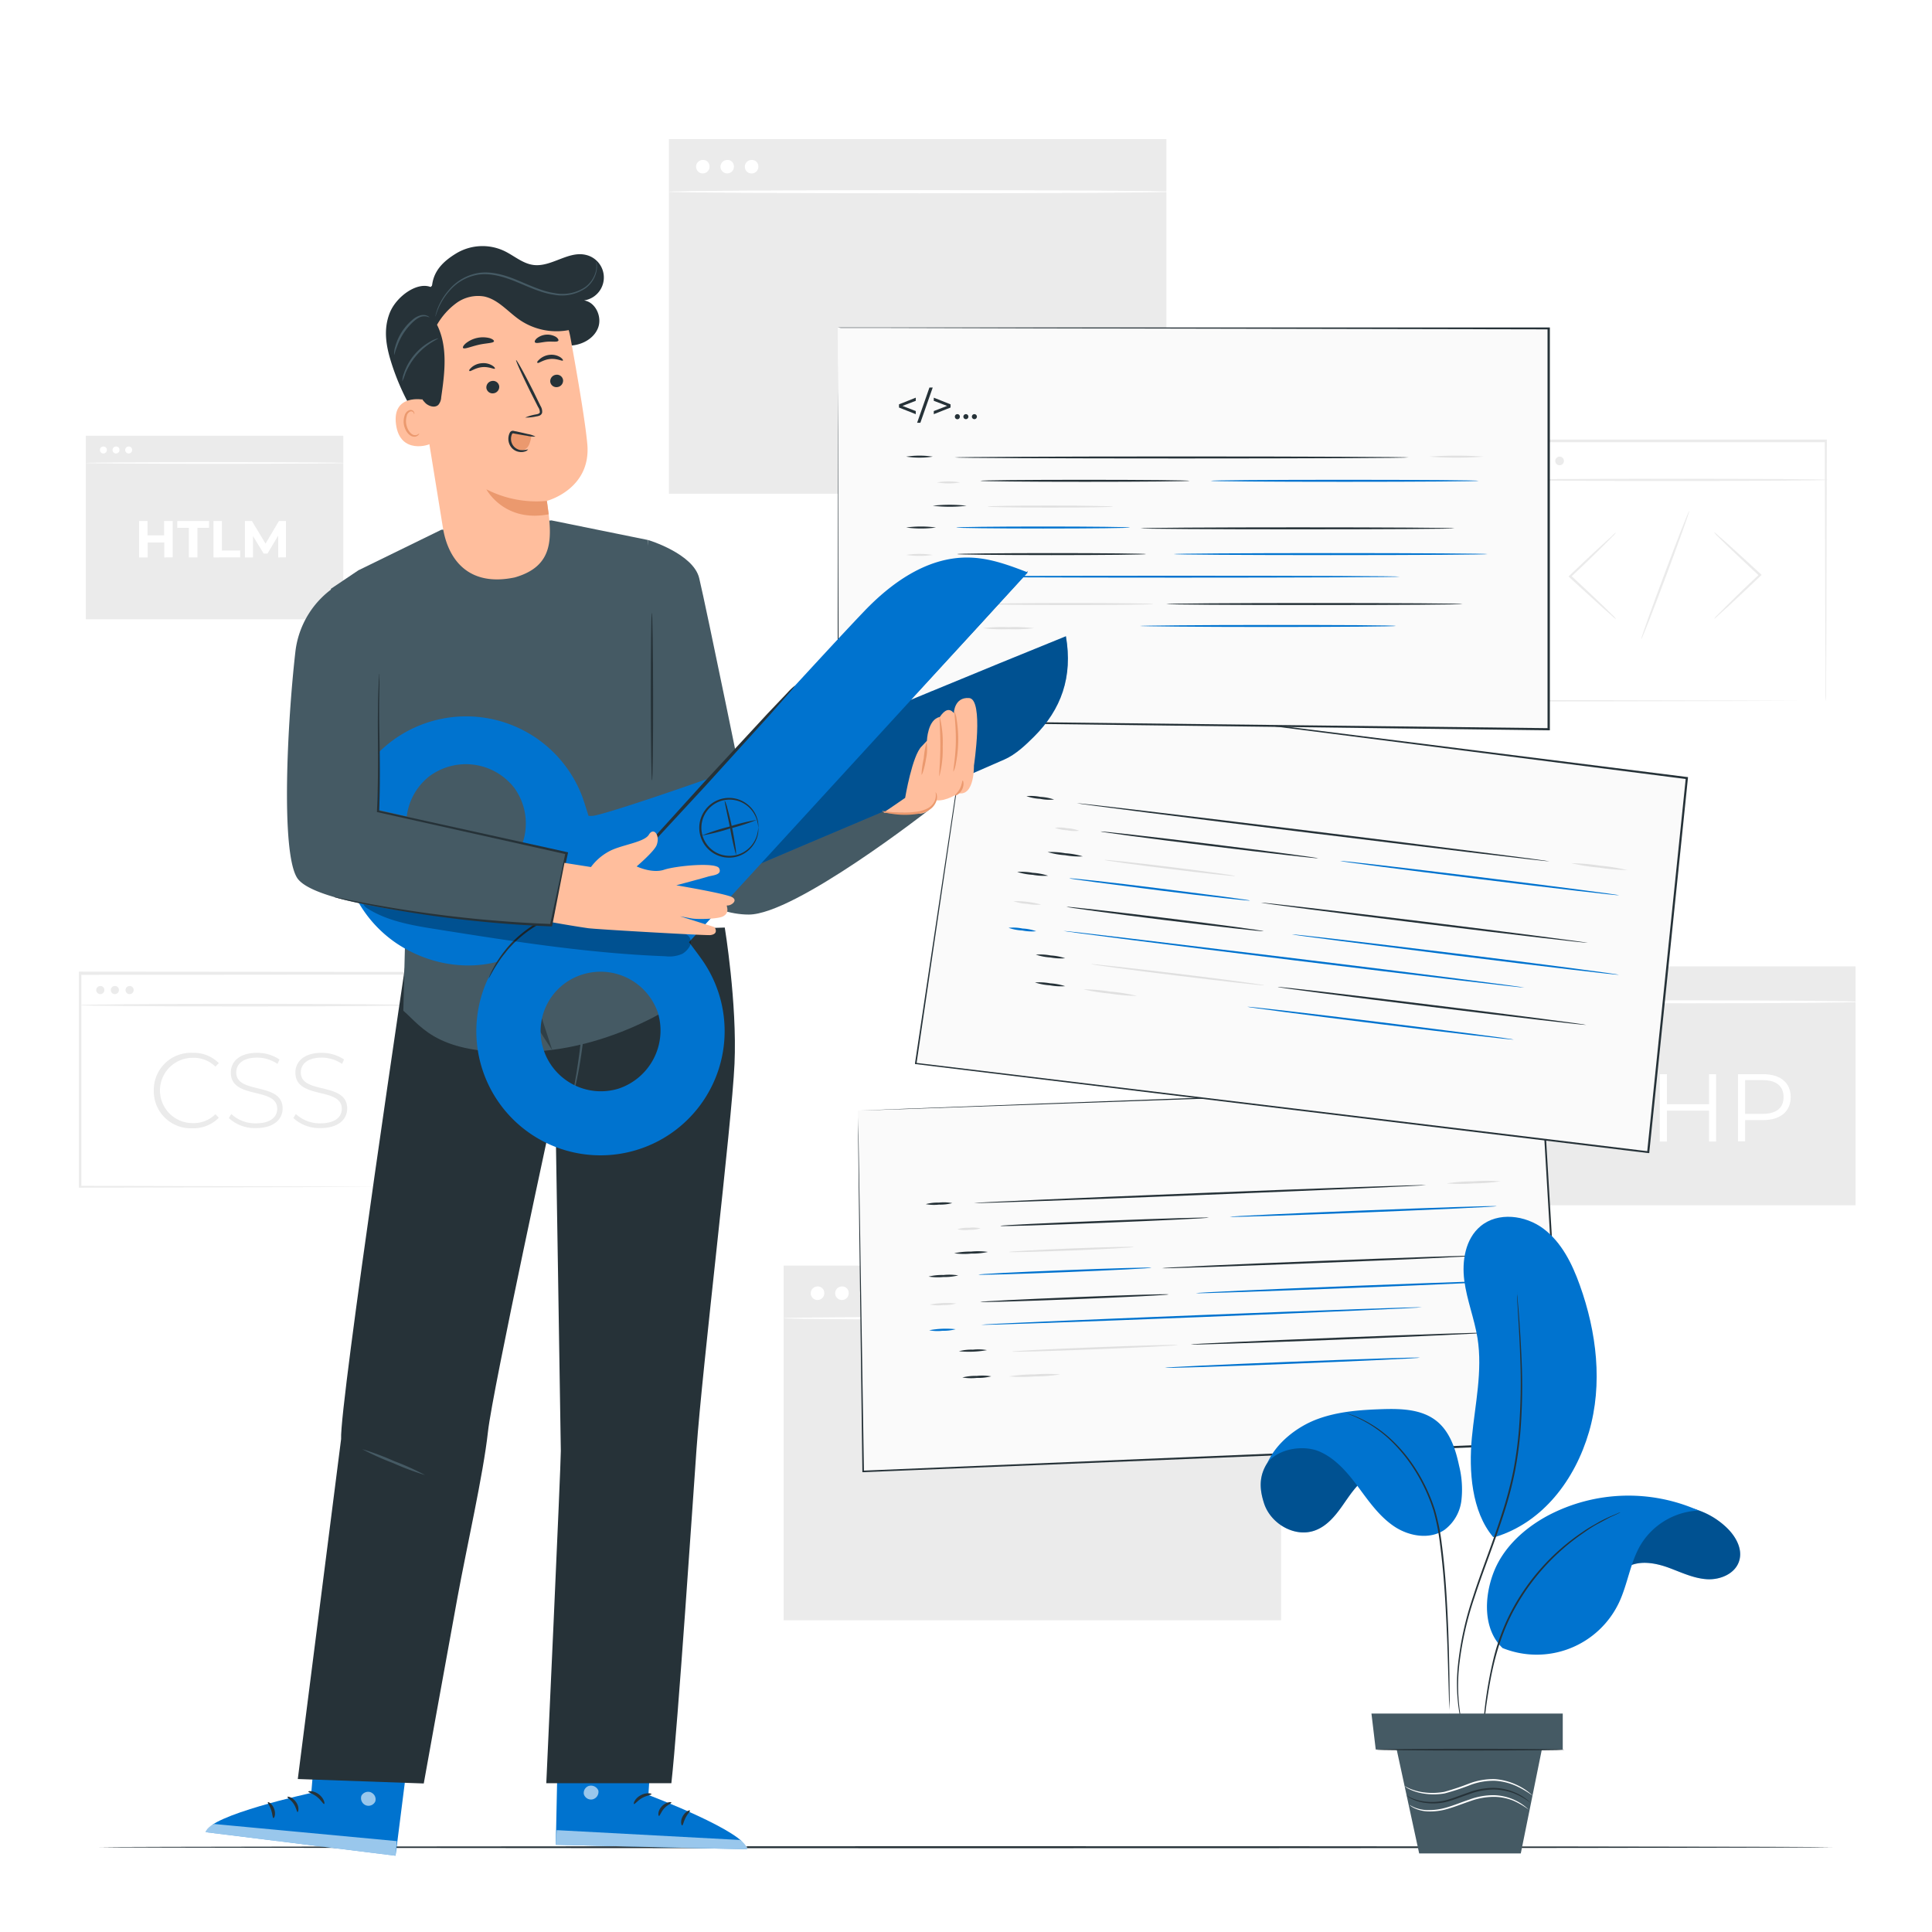 <svg class="animated" id="freepik_stories-code-snippets" xmlns="http://www.w3.org/2000/svg" viewBox="0 0 500 500" version="1.1" xmlns:xlink="http://www.w3.org/1999/xlink" xmlns:svgjs="http://svgjs.com/svgjs"><style>svg#freepik_stories-code-snippets:not(.animated) .animable {opacity: 0;}svg#freepik_stories-code-snippets.animated #freepik--Codes--inject-2 {animation: 1.5s Infinite  linear wind;animation-delay: 0s;}            @keyframes wind {                0% {                    transform: rotate( 0deg );                }                25% {                    transform: rotate( 1deg );                }                75% {                    transform: rotate( -1deg );                }            }        </style><g id="freepik--background-complete--inject-2" class="animable animator-active" style="transform-origin: 250.665px 227.66px;"><rect x="393.5" y="250.1" width="86.72" height="61.82" style="fill: rgb(235, 235, 235); transform-origin: 436.86px 281.01px;" id="el8urki8bicyt" class="animable"></rect><path d="M480.9,259.27c0,.21-19.57.38-43.71.38s-43.72-.17-43.72-.38,19.57-.38,43.72-.38S480.9,259.06,480.9,259.27Z" style="fill: rgb(255, 255, 255); transform-origin: 437.185px 259.27px;" id="elt1un5x229kj" class="animable"></path><path d="M400.58,254.76a1.18,1.18,0,1,1-1.17-1A1.1,1.1,0,0,1,400.58,254.76Z" style="fill: rgb(255, 255, 255); transform-origin: 399.414px 254.939px;" id="el10hkq8wea69b" class="animable"></path><path d="M404.84,254.76a1.18,1.18,0,1,1-1.17-1A1.11,1.11,0,0,1,404.84,254.76Z" style="fill: rgb(255, 255, 255); transform-origin: 403.674px 254.939px;" id="elko31x5yqa3" class="animable"></path><ellipse cx="407.92" cy="254.76" rx="1.17" ry="1.03" style="fill: rgb(255, 255, 255); transform-origin: 407.92px 254.76px;" id="el5ehqu3ozh7n" class="animable"></ellipse><path d="M425.58,283.93c0,3.71-2.69,5.95-7.13,5.95h-4.68v5.5h-1.84V278h6.52C422.89,278,425.58,280.19,425.58,283.93Zm-1.85,0c0-2.79-1.84-4.39-5.33-4.39h-4.63v8.72h4.63C421.89,288.26,423.73,286.67,423.73,283.93Z" style="fill: rgb(255, 255, 255); transform-origin: 418.755px 286.69px;" id="elc1y8hsqim0a" class="animable"></path><path d="M444.12,278v17.43H442.3v-8H431.39v8h-1.84V278h1.84v7.77H442.3V278Z" style="fill: rgb(255, 255, 255); transform-origin: 436.835px 286.715px;" id="ell9vivpivmlf" class="animable"></path><path d="M463.43,283.93c0,3.71-2.68,5.95-7.12,5.95h-4.68v5.5h-1.84V278h6.52C460.75,278,463.43,280.19,463.43,283.93Zm-1.84,0c0-2.79-1.84-4.39-5.33-4.39h-4.63v8.72h4.63C459.75,288.26,461.59,286.67,461.59,283.93Z" style="fill: rgb(255, 255, 255); transform-origin: 456.61px 286.69px;" id="elotphuj564wh" class="animable"></path><rect x="173.11" y="36" width="128.75" height="91.78" style="fill: rgb(235, 235, 235); transform-origin: 237.485px 81.89px;" id="eltfa8z9fbrg" class="animable"></rect><path d="M302.87,49.62c0,.22-29.07.4-64.91.4s-64.91-.18-64.91-.4,29.06-.41,64.91-.41S302.87,49.39,302.87,49.62Z" style="fill: rgb(255, 255, 255); transform-origin: 237.96px 49.615px;" id="elx6lp3c6ddfk" class="animable"></path><path d="M183.61,42.92a1.74,1.74,0,1,1-1.73-1.52A1.63,1.63,0,0,1,183.61,42.92Z" style="fill: rgb(255, 255, 255); transform-origin: 181.884px 43.138px;" id="elvvputkjyxza" class="animable"></path><path d="M189.93,42.92a1.74,1.74,0,1,1-1.73-1.52A1.63,1.63,0,0,1,189.93,42.92Z" style="fill: rgb(255, 255, 255); transform-origin: 188.204px 43.138px;" id="el3athi67u1bo" class="animable"></path><path d="M196.25,42.92a1.75,1.75,0,1,1-1.73-1.52A1.63,1.63,0,0,1,196.25,42.92Z" style="fill: rgb(255, 255, 255); transform-origin: 194.515px 43.148px;" id="elcsad5hzjqzp" class="animable"></path><rect x="202.8" y="327.54" width="128.75" height="91.78" style="fill: rgb(235, 235, 235); transform-origin: 267.175px 373.43px;" id="ell61wvw423za" class="animable"></rect><path d="M332.56,341.16c0,.22-29.06.4-64.9.4s-64.92-.18-64.92-.4,29.06-.41,64.92-.41S332.56,340.93,332.56,341.16Z" style="fill: rgb(255, 255, 255); transform-origin: 267.65px 341.155px;" id="el0fn688oyjqp6" class="animable"></path><path d="M213.31,334.46a1.75,1.75,0,1,1-1.74-1.52A1.64,1.64,0,0,1,213.31,334.46Z" style="fill: rgb(255, 255, 255); transform-origin: 211.575px 334.688px;" id="elam0gdf7ruf6" class="animable"></path><path d="M219.63,334.46a1.75,1.75,0,1,1-1.74-1.52A1.64,1.64,0,0,1,219.63,334.46Z" style="fill: rgb(255, 255, 255); transform-origin: 217.895px 334.688px;" id="elh5ioa7b55ii" class="animable"></path><path d="M225.94,334.46a1.74,1.74,0,1,1-1.73-1.52A1.63,1.63,0,0,1,225.94,334.46Z" style="fill: rgb(255, 255, 255); transform-origin: 224.214px 334.678px;" id="el1eqelp64k23" class="animable"></path><path d="M443.61,160.18a5.14,5.14,0,0,1,.85-1l2.47-2.48c2.1-2.08,5-4.92,8.3-8l.07-.07v.42c-3.29-3.06-6.24-5.84-8.35-7.88l-2.49-2.43a5.23,5.23,0,0,1-.85-1,5.52,5.52,0,0,1,1,.79l2.61,2.29c2.19,2,5.18,4.7,8.47,7.75l.23.21-.23.21-.07.07c-3.26,3.12-6.24,5.91-8.41,7.91l-2.6,2.35A5.81,5.81,0,0,1,443.61,160.18Z" style="fill: rgb(235, 235, 235); transform-origin: 449.765px 148.96px;" id="elvz8ci1nk71m" class="animable"></path><path d="M418.23,137.79a5.67,5.67,0,0,1-.85,1l-2.47,2.48c-2.1,2.08-5,4.92-8.3,8l-.07.07v-.42c3.29,3.06,6.24,5.84,8.36,7.88l2.48,2.43a5.1,5.1,0,0,1,.86,1,5.33,5.33,0,0,1-1-.79l-2.61-2.3c-2.18-2-5.18-4.69-8.47-7.74l-.22-.21.22-.21.08-.08c3.26-3.11,6.23-5.9,8.41-7.9l2.59-2.35A5.59,5.59,0,0,1,418.23,137.79Z" style="fill: rgb(235, 235, 235); transform-origin: 412.09px 149.01px;" id="el74q5u433r6i" class="animable"></path><path d="M424.74,165.45c-.15-.06,2.52-7.54,5.95-16.72s6.34-16.58,6.49-16.52-2.52,7.54-5.95,16.72S424.89,165.51,424.74,165.45Z" style="fill: rgb(235, 235, 235); transform-origin: 430.96px 148.83px;" id="elyvgdypthec" class="animable"></path><path d="M472.44,181.47s0-.43,0-1.25,0-2,0-3.6c0-3.17,0-7.77-.06-13.64,0-11.75-.08-28.53-.13-48.77l.24.24-82.53,0h0l.29-.29c0,24.32,0,47.28,0,67.26l-.25-.26,59.6.13,16.9.07,4.48,0,1.16,0h0l-1.13,0-4.44,0-16.83.07-59.77.13h-.26v-.26c0-20,0-42.94,0-67.26v-.28h.3l82.53,0h.24v.24c-.05,20.3-.09,37.14-.12,48.92,0,5.84-.05,10.43-.06,13.58,0,1.55,0,2.74,0,3.56S472.44,181.47,472.44,181.47Z" style="fill: rgb(235, 235, 235); transform-origin: 431.245px 147.66px;" id="elwctjvnpjy5j" class="animable"></path><path d="M473.09,124.19c0,.16-18.63.29-41.61.29s-41.62-.13-41.62-.29,18.63-.29,41.62-.29S473.09,124,473.09,124.19Z" style="fill: rgb(235, 235, 235); transform-origin: 431.475px 124.19px;" id="elw492x2hnkt" class="animable"></path><path d="M396.64,119.28a1.12,1.12,0,1,1-1.12-1.11A1.12,1.12,0,0,1,396.64,119.28Z" style="fill: rgb(235, 235, 235); transform-origin: 395.52px 119.29px;" id="el0f2btjvcv3yj" class="animable"></path><path d="M400.69,119.28a1.12,1.12,0,1,1-1.12-1.11A1.12,1.12,0,0,1,400.69,119.28Z" style="fill: rgb(235, 235, 235); transform-origin: 399.57px 119.29px;" id="elahajmtz5thf" class="animable"></path><path d="M404.74,119.28a1.12,1.12,0,1,1-1.11-1.11A1.12,1.12,0,0,1,404.74,119.28Z" style="fill: rgb(235, 235, 235); transform-origin: 403.62px 119.29px;" id="elb8dz40q43c" class="animable"></path><path d="M39.8,282.21a9.59,9.59,0,0,1,10-9.74,9.17,9.17,0,0,1,6.83,2.66l-.88.91a8,8,0,0,0-5.9-2.28,8.45,8.45,0,1,0,0,16.9,8,8,0,0,0,5.9-2.3l.88.91A9.18,9.18,0,0,1,49.76,292,9.59,9.59,0,0,1,39.8,282.21Z" style="fill: rgb(235, 235, 235); transform-origin: 48.214px 282.234px;" id="elcz40uyspx4" class="animable"></path><path d="M59.22,289.35l.64-1.05a9.06,9.06,0,0,0,6.33,2.42c3.85,0,5.55-1.67,5.55-3.76,0-5.76-12-2.3-12-9.38,0-2.72,2.08-5.11,6.8-5.11a10.31,10.31,0,0,1,5.79,1.73l-.52,1.13a9.47,9.47,0,0,0-5.27-1.62c-3.73,0-5.4,1.73-5.4,3.84,0,5.76,12,2.36,12,9.33,0,2.71-2.17,5.07-6.92,5.07A9.89,9.89,0,0,1,59.22,289.35Z" style="fill: rgb(235, 235, 235); transform-origin: 66.18px 282.212px;" id="elf0h3q0jh2s" class="animable"></path><path d="M75.93,289.35l.63-1.05a9.11,9.11,0,0,0,6.34,2.42c3.85,0,5.55-1.67,5.55-3.76,0-5.76-12-2.3-12-9.38,0-2.72,2.08-5.11,6.8-5.11a10.31,10.31,0,0,1,5.79,1.73l-.52,1.13a9.47,9.47,0,0,0-5.27-1.62c-3.73,0-5.4,1.73-5.4,3.84,0,5.76,12,2.36,12,9.33,0,2.71-2.17,5.07-6.92,5.07A9.89,9.89,0,0,1,75.93,289.35Z" style="fill: rgb(235, 235, 235); transform-origin: 82.89px 282.212px;" id="ely5iikhye5f" class="animable"></path><path d="M106.2,307.19s0-.36,0-1,0-1.66,0-2.93c0-2.57,0-6.32-.07-11.11,0-9.6-.08-23.38-.14-40.2l.27.27-85.55.07h0l.34-.34c0,19.62,0,38.31,0,55.26l-.31-.32,61.55.16,17.65.08,4.71,0,1.22,0a2.14,2.14,0,0,1,.43,0h-.39l-1.19,0-4.65,0-17.58.08-61.75.16h-.31v-.31c0-16.95,0-35.64,0-55.26v-.34h.35l85.55.07h.27v.27c0,16.89-.1,30.73-.14,40.37,0,4.76,0,8.49-.06,11.05,0,1.24,0,2.2,0,2.87S106.2,307.19,106.2,307.19Z" style="fill: rgb(235, 235, 235); transform-origin: 63.515px 279.415px;" id="elr2tbkzumq8" class="animable"></path><path d="M106.2,260.13c0,.19-19.16.34-42.8.34s-42.79-.15-42.79-.34,19.16-.34,42.79-.34S106.2,259.94,106.2,260.13Z" style="fill: rgb(235, 235, 235); transform-origin: 63.405px 260.13px;" id="elour6shp0nbp" class="animable"></path><path d="M27,256.1a1.05,1.05,0,1,1-1-.92A1,1,0,0,1,27,256.1Z" style="fill: rgb(235, 235, 235); transform-origin: 25.958px 256.229px;" id="elob415cnw1r" class="animable"></path><path d="M30.77,256.1a1.05,1.05,0,1,1-1-.92A1,1,0,0,1,30.77,256.1Z" style="fill: rgb(235, 235, 235); transform-origin: 29.728px 256.229px;" id="el1nczzl0ln47" class="animable"></path><path d="M34.58,256.1a1.05,1.05,0,1,1-1-.92A1,1,0,0,1,34.58,256.1Z" style="fill: rgb(235, 235, 235); transform-origin: 33.538px 256.229px;" id="elfjhcro2fb3c" class="animable"></path><rect x="22.21" y="112.77" width="66.64" height="47.5" style="fill: rgb(235, 235, 235); transform-origin: 55.53px 136.52px;" id="eled9vilzyu3n" class="animable"></rect><path d="M44.69,134.83v9.43H42.51v-3.87H38.22v3.87H36v-9.43h2.18v3.71h4.29v-3.71Z" style="fill: rgb(255, 255, 255); transform-origin: 40.345px 139.545px;" id="eleelebwo3tpk" class="animable"></path><path d="M48.88,136.6h-3v-1.77h8.22v1.77h-3v7.66H48.88Z" style="fill: rgb(255, 255, 255); transform-origin: 49.99px 139.545px;" id="elborwbnjjlk" class="animable"></path><path d="M55.25,134.83h2.18v7.65h4.73v1.78H55.25Z" style="fill: rgb(255, 255, 255); transform-origin: 58.705px 139.545px;" id="elkt0260o5zfo" class="animable"></path><path d="M72,144.26V138.6l-2.77,4.66h-1l-2.76-4.54v5.54H63.38v-9.43h1.81l3.53,5.86,3.47-5.86H74l0,9.43Z" style="fill: rgb(255, 255, 255); transform-origin: 68.69px 139.545px;" id="elw98g8ly15xl" class="animable"></path><path d="M89.38,119.82c0,.11-15,.21-33.6.21s-33.6-.1-33.6-.21,15-.21,33.6-.21S89.38,119.7,89.38,119.82Z" style="fill: rgb(255, 255, 255); transform-origin: 55.78px 119.82px;" id="ely248crdut8l" class="animable"></path><path d="M27.65,116.35a.9.9,0,1,1-.89-.79A.84.84,0,0,1,27.65,116.35Z" style="fill: rgb(255, 255, 255); transform-origin: 26.757px 116.459px;" id="elr4h641wgx9s" class="animable"></path><path d="M30.92,116.35a.9.9,0,1,1-.89-.79A.84.84,0,0,1,30.92,116.35Z" style="fill: rgb(255, 255, 255); transform-origin: 30.027px 116.459px;" id="el77jerz0qd5v" class="animable"></path><path d="M34.19,116.35a.9.9,0,1,1-.89-.79A.84.84,0,0,1,34.19,116.35Z" style="fill: rgb(255, 255, 255); transform-origin: 33.297px 116.459px;" id="eldg5wumwgptk" class="animable"></path></g><g id="freepik--Floor--inject-2" class="animable" style="transform-origin: 249.96px 478.06px;"><path d="M474.23,478.06c0,.14-100.42.26-224.26.26s-224.28-.12-224.28-.26,100.39-.26,224.28-.26S474.23,477.91,474.23,478.06Z" style="fill: rgb(38, 50, 56); transform-origin: 249.96px 478.06px;" id="elr3k7jgcgd4p" class="animable"></path></g><g id="freepik--Codes--inject-2" class="animable" style="transform-origin: 326.82px 232.875px;"><polygon points="222.02 287.4 223.37 380.85 404.57 373.31 399.1 281.01 222.02 287.4" style="fill: rgb(250, 250, 250); transform-origin: 313.295px 330.93px;" id="elym8kjkrdff" class="animable"></polygon><path d="M222,287.4l.83,0,2.5-.11,9.71-.38,36.56-1.39,127.48-4.71h.23l0,.23c1.69,28.48,3.55,59.71,5.48,92.3l0,.27h-.27l-2.56.11L223.38,381h-.2v-.2c-.37-28.81-.67-52.19-.88-68.37-.1-8.07-.17-14.34-.22-18.61,0-2.12,0-3.73,0-4.83s0-1.64,0-1.64,0,.58,0,1.68.06,2.73.1,4.86c.07,4.28.18,10.57.31,18.65.26,16.16.64,39.5,1.1,68.25l-.21-.19L402,373.15l2.56-.1-.25.27c-1.92-32.59-3.77-63.82-5.45-92.3l.25.23-127.32,4.48L235.17,287l-9.76.32-2.53.08Z" style="fill: rgb(38, 50, 56); transform-origin: 313.395px 330.905px;" id="elkbs4lfhmkls" class="animable"></path><path d="M246.44,311.36a11.69,11.69,0,0,1-3.42.39,11.52,11.52,0,0,1-3.43-.12,11.7,11.7,0,0,1,3.41-.4A11.4,11.4,0,0,1,246.44,311.36Z" style="fill: rgb(38, 50, 56); transform-origin: 243.015px 311.491px;" id="el2xk1due8gbh" class="animable"></path><path d="M369,306.7c0,.14-26.18,1.3-58.48,2.58s-58.51,2.21-58.52,2.07,26.18-1.3,58.49-2.59S369,306.56,369,306.7Z" style="fill: rgb(38, 50, 56); transform-origin: 310.5px 309.025px;" id="el3rt2myeo20h" class="animable"></path><path d="M388.32,305.72a48,48,0,0,1-6.93.54,45.52,45.52,0,0,1-7,0,47.28,47.28,0,0,1,6.93-.53A46.38,46.38,0,0,1,388.32,305.72Z" style="fill: rgb(224, 224, 224); transform-origin: 381.355px 305.994px;" id="elelpkq876f3q" class="animable"></path><path d="M253.76,317.9a9.07,9.07,0,0,1-3,.37,8.67,8.67,0,0,1-3-.14,9.23,9.23,0,0,1,3-.38A8.8,8.8,0,0,1,253.76,317.9Z" style="fill: rgb(224, 224, 224); transform-origin: 250.76px 318.013px;" id="elvppne92bcfh" class="animable"></path><path d="M312.86,315.12c0,.14-12.06.74-26.95,1.33s-27,1-27,.81,12.06-.74,27-1.33S312.86,315,312.86,315.12Z" style="fill: rgb(38, 50, 56); transform-origin: 285.885px 316.201px;" id="elgfmx01vflm" class="animable"></path><path d="M387.33,312.16c0,.14-15.45.87-34.52,1.63s-34.55,1.26-34.55,1.12,15.45-.88,34.53-1.64S387.33,312,387.33,312.16Z" style="fill: #0073CF; transform-origin: 352.795px 313.532px;" id="elj4pcx6j2cuh" class="animable"></path><path d="M255.66,324a18.4,18.4,0,0,1-4.34.43,17.76,17.76,0,0,1-4.37-.09,19.19,19.19,0,0,1,4.35-.43A17.66,17.66,0,0,1,255.66,324Z" style="fill: rgb(38, 50, 56); transform-origin: 251.305px 324.17px;" id="el7x4mqfhy7ga" class="animable"></path><path d="M293.43,322.72c0,.14-7.24.55-16.17.9s-16.19.53-16.19.39,7.23-.55,16.17-.91S293.42,322.58,293.43,322.72Z" style="fill: rgb(224, 224, 224); transform-origin: 277.25px 323.364px;" id="elu55g9y6m2zi" class="animable"></path><path d="M248,330.07a14.17,14.17,0,0,1-3.83.42,14.76,14.76,0,0,1-3.85-.11,14,14,0,0,1,3.83-.41A14.53,14.53,0,0,1,248,330.07Z" style="fill: rgb(38, 50, 56); transform-origin: 244.16px 330.227px;" id="ell03bapn4pil" class="animable"></path><path d="M298,328.09c0,.14-10,.65-22.39,1.15s-22.41.77-22.41.63,10-.66,22.39-1.15S298,327.94,298,328.09Z" style="fill: #0073CF; transform-origin: 275.6px 328.979px;" id="elbjeitj383r6" class="animable"></path><path d="M381.61,325c0,.14-18.1,1-40.44,1.86s-40.46,1.5-40.46,1.35,18.1-1,40.44-1.87S381.6,324.83,381.61,325Z" style="fill: rgb(38, 50, 56); transform-origin: 341.16px 326.602px;" id="eltavhcvzhgjm" class="animable"></path><path d="M247.47,337.35a11.77,11.77,0,0,1-3.41.4,11.36,11.36,0,0,1-3.44-.13,23.13,23.13,0,0,1,6.85-.27Z" style="fill: rgb(224, 224, 224); transform-origin: 244.045px 337.518px;" id="elk8n5eto0y2q" class="animable"></path><path d="M302.43,335c0,.15-10.9.7-24.36,1.23s-24.38.85-24.39.71,10.9-.69,24.37-1.23S302.43,334.81,302.43,335Z" style="fill: rgb(38, 50, 56); transform-origin: 278.055px 335.961px;" id="elaylsm9m8qzr" class="animable"></path><path d="M390.39,331.46c0,.14-18.11,1-40.44,1.86s-40.46,1.5-40.47,1.35,18.1-1,40.45-1.87S390.38,331.31,390.39,331.46Z" style="fill: #0073CF; transform-origin: 349.935px 333.065px;" id="ellsp5hht765n" class="animable"></path><path d="M247.32,344a11.88,11.88,0,0,1-3.42.4,11.32,11.32,0,0,1-3.43-.13,23.13,23.13,0,0,1,6.85-.27Z" style="fill: #0073CF; transform-origin: 243.895px 344.168px;" id="eld8mg018ac9v" class="animable"></path><path d="M368,338.32c0,.14-25.53,1.28-57,2.53s-57.05,2.15-57.06,2,25.53-1.27,57-2.52S368,338.18,368,338.32Z" style="fill: #0073CF; transform-origin: 310.97px 340.586px;" id="el300zo3zvkn5" class="animable"></path><path d="M255.43,349.41a26,26,0,0,1-7.26.29,12.46,12.46,0,0,1,3.62-.41A13,13,0,0,1,255.43,349.41Z" style="fill: rgb(38, 50, 56); transform-origin: 251.8px 349.523px;" id="elsvitsze0d7d" class="animable"></path><path d="M304.82,348.09c0,.14-9.6.64-21.46,1.11s-21.47.74-21.48.59,9.6-.64,21.46-1.11S304.82,347.94,304.82,348.09Z" style="fill: rgb(224, 224, 224); transform-origin: 283.35px 348.94px;" id="eltg8564hc8z" class="animable"></path><path d="M384.48,344.92c0,.14-17.08.94-38.16,1.78s-38.17,1.4-38.18,1.25,17.08-.93,38.16-1.77S384.47,344.78,384.48,344.92Z" style="fill: rgb(38, 50, 56); transform-origin: 346.31px 346.436px;" id="elj4vcnoluej" class="animable"></path><path d="M256.53,356.19a13.28,13.28,0,0,1-3.73.41,13.94,13.94,0,0,1-3.74-.11,13.62,13.62,0,0,1,3.72-.41A14,14,0,0,1,256.53,356.19Z" style="fill: rgb(38, 50, 56); transform-origin: 252.795px 356.34px;" id="el7y5vki1zf9o" class="animable"></path><path d="M274.38,355.7a42.87,42.87,0,0,1-6.63.52,43.06,43.06,0,0,1-6.65,0,41.76,41.76,0,0,1,6.63-.53A42.29,42.29,0,0,1,274.38,355.7Z" style="fill: rgb(224, 224, 224); transform-origin: 267.74px 355.956px;" id="elwbrrs8qmw9" class="animable"></path><path d="M367.49,351.36c0,.14-14.76.84-33,1.57s-33,1.19-33,1.05,14.76-.85,33-1.57S367.48,351.21,367.49,351.36Z" style="fill: #0073CF; transform-origin: 334.49px 352.669px;" id="el977vo9g2sth" class="animable"></path><polygon points="251.5 177.89 237.03 275.2 426.57 298.16 436.57 201.33 251.5 177.89" style="fill: rgb(250, 250, 250); transform-origin: 336.8px 238.025px;" id="el1rlk3fuonht" class="animable"></polygon><path d="M251.5,177.89l.87.09,2.61.32,10.16,1.25,38.22,4.78L436.6,201.09l.24,0,0,.24c-3.08,29.88-6.46,62.63-10,96.83l0,.26-.26,0-2.68-.33L237,275.39l-.2,0,0-.2c4.51-30,8.16-54.33,10.69-71.18,1.27-8.4,2.26-14.93,2.93-19.37.34-2.21.6-3.89.77-5s.28-1.7.28-1.7-.08.6-.24,1.74-.41,2.85-.73,5.07c-.65,4.46-1.61,11-2.84,19.43-2.48,16.83-6.06,41.14-10.47,71.1l-.17-.22,186.87,22.57,2.68.32-.29.23c3.54-34.19,6.93-66.95,10-96.82l.21.27-133-17-38.26-4.91L255,178.36,252.4,178Z" style="fill: rgb(38, 50, 56); transform-origin: 336.82px 238.155px;" id="elwftfysg6rzk" class="animable"></path><path d="M272.8,206.92a12.08,12.08,0,0,1-3.61-.18,12.23,12.23,0,0,1-3.55-.7,12.72,12.72,0,0,1,3.61.19A13.08,13.08,0,0,1,272.8,206.92Z" style="fill: rgb(38, 50, 56); transform-origin: 269.22px 206.485px;" id="el9kf86sw8dkq" class="animable"></path><path d="M401,222.92c0,.14-27.42-3.11-61.2-7.27s-61.16-7.64-61.14-7.78,27.41,3.11,61.2,7.26S401,222.77,401,222.92Z" style="fill: rgb(38, 50, 56); transform-origin: 339.83px 215.395px;" id="el89xxmovuihh" class="animable"></path><path d="M421.17,225.17a50.49,50.49,0,0,1-7.3-.63,51.62,51.62,0,0,1-7.23-1.15,50.68,50.68,0,0,1,7.3.63A53.44,53.44,0,0,1,421.17,225.17Z" style="fill: rgb(224, 224, 224); transform-origin: 413.905px 224.28px;" id="elrhioct84a5j" class="animable"></path><path d="M279.29,215a9.73,9.73,0,0,1-3.17-.13,10,10,0,0,1-3.12-.64,9.62,9.62,0,0,1,3.18.12A10,10,0,0,1,279.29,215Z" style="fill: rgb(224, 224, 224); transform-origin: 276.145px 214.612px;" id="el1wv9noo06hk" class="animable"></path><path d="M341.17,222.12c0,.14-12.66-1.3-28.23-3.21s-28.19-3.59-28.17-3.73,12.66,1.3,28.24,3.21S341.19,222,341.17,222.12Z" style="fill: rgb(38, 50, 56); transform-origin: 312.97px 218.65px;" id="elr77w5xh1zq" class="animable"></path><path d="M419.05,231.7c0,.14-16.21-1.73-36.15-4.19s-36.11-4.55-36.09-4.7S363,224.54,383,227,419.06,231.56,419.05,231.7Z" style="fill: #0073CF; transform-origin: 382.93px 227.254px;" id="eltuaockhhbv" class="animable"></path><path d="M280.23,221.63a19.79,19.79,0,0,1-4.58-.3,20.12,20.12,0,0,1-4.53-.82,21,21,0,0,1,4.59.31A20.14,20.14,0,0,1,280.23,221.63Z" style="fill: rgb(38, 50, 56); transform-origin: 275.675px 221.073px;" id="elcm367otxth" class="animable"></path><path d="M319.69,226.71c0,.15-7.61-.67-16.95-1.82s-16.91-2.2-16.89-2.34,7.6.67,16.95,1.82S319.7,226.57,319.69,226.71Z" style="fill: rgb(224, 224, 224); transform-origin: 302.77px 224.631px;" id="el9ebupgudyz" class="animable"></path><path d="M271.25,226.64a16.33,16.33,0,0,1-4-.24,15.89,15.89,0,0,1-4-.75,16,16,0,0,1,4,.23A15.62,15.62,0,0,1,271.25,226.64Z" style="fill: rgb(38, 50, 56); transform-origin: 267.25px 226.143px;" id="elmz4yztk5ncf" class="animable"></path><path d="M323.53,233.07c0,.14-10.52-1-23.46-2.63s-23.41-3-23.39-3.14,10.51,1,23.46,2.63S323.55,232.92,323.53,233.07Z" style="fill: #0073CF; transform-origin: 300.105px 230.185px;" id="eleueo2c7r3d5" class="animable"></path><path d="M410.92,244c0,.14-19-2.07-42.33-4.94s-42.28-5.32-42.27-5.46,19,2.07,42.34,4.94S410.94,243.9,410.92,244Z" style="fill: rgb(38, 50, 56); transform-origin: 368.62px 238.8px;" id="ele1erwku4i3o" class="animable"></path><path d="M269.45,234.1a12.48,12.48,0,0,1-3.61-.18,12.34,12.34,0,0,1-3.55-.7,24.87,24.87,0,0,1,7.16.88Z" style="fill: rgb(224, 224, 224); transform-origin: 265.87px 233.685px;" id="elc6rxfyzou0t" class="animable"></path><path d="M327,241c0,.14-11.44-1.14-25.51-2.88S276,234.82,276,234.68s11.44,1.15,25.52,2.88S327,240.81,327,241Z" style="fill: rgb(38, 50, 56); transform-origin: 301.5px 237.84px;" id="elyta9bbm8x2a" class="animable"></path><path d="M418.94,252.27c0,.14-19-2.08-42.33-5s-42.29-5.32-42.27-5.46,19,2.07,42.33,4.94S419,252.12,418.94,252.27Z" style="fill: #0073CF; transform-origin: 376.64px 247.04px;" id="elat5jf8ggpmd" class="animable"></path><path d="M268.17,241a12.72,12.72,0,0,1-3.61-.19,12.86,12.86,0,0,1-3.55-.69,12.08,12.08,0,0,1,3.61.18A12.23,12.23,0,0,1,268.17,241Z" style="fill: #0073CF; transform-origin: 264.59px 240.555px;" id="elnjfc4mtobh" class="animable"></path><path d="M394.53,255.59c0,.15-26.74-3-59.69-7.07s-59.64-7.46-59.62-7.6S302,244,334.91,248,394.54,255.45,394.53,255.59Z" style="fill: #0073CF; transform-origin: 334.875px 248.255px;" id="el584pyhl83wd" class="animable"></path><path d="M275.67,248a14.88,14.88,0,0,1-3.83-.21,14.38,14.38,0,0,1-3.76-.73,14.36,14.36,0,0,1,3.83.21A13.91,13.91,0,0,1,275.67,248Z" style="fill: rgb(38, 50, 56); transform-origin: 271.875px 247.528px;" id="elxocu7z0xypl" class="animable"></path><path d="M327.22,255c0,.15-10.09-1-22.48-2.5s-22.44-2.88-22.43-3,10.09,1,22.49,2.5S327.23,254.86,327.22,255Z" style="fill: rgb(224, 224, 224); transform-origin: 304.765px 252.252px;" id="elwkzyub6n8ec" class="animable"></path><path d="M410.52,265.25c0,.14-17.91-1.94-39.95-4.65s-39.9-5-39.88-5.17,17.9,1.94,39.95,4.65S410.53,265.11,410.52,265.25Z" style="fill: rgb(38, 50, 56); transform-origin: 370.605px 260.339px;" id="el03sq5om488gv" class="animable"></path><path d="M275.66,255.22a15.41,15.41,0,0,1-3.93-.22,15.6,15.6,0,0,1-3.88-.74,15.49,15.49,0,0,1,3.94.22A15.32,15.32,0,0,1,275.66,255.22Z" style="fill: rgb(38, 50, 56); transform-origin: 271.755px 254.74px;" id="eln47vqao37y" class="animable"></path><path d="M294.29,257.74a48.25,48.25,0,0,1-7-.6,47.31,47.31,0,0,1-6.91-1.11,46.6,46.6,0,0,1,7,.6A47.63,47.63,0,0,1,294.29,257.74Z" style="fill: rgb(224, 224, 224); transform-origin: 287.335px 256.885px;" id="elv9pi6c9cdem" class="animable"></path><path d="M391.77,269.05c0,.14-15.47-1.64-34.52-4s-34.48-4.36-34.46-4.5,15.47,1.64,34.52,4S391.79,268.91,391.77,269.05Z" style="fill: #0073CF; transform-origin: 357.28px 264.8px;" id="elgtauzwl8c45" class="animable"></path><polygon points="216.82 84.75 216.97 186.51 400.84 188.71 400.82 84.97 216.82 84.75" style="fill: rgb(250, 250, 250); transform-origin: 308.83px 136.73px;" id="elrozrf2refkk" class="animable"></polygon><path d="M216.82,84.75h3.46l10.09,0,38,0,132.49,0h.24V85c0,31.65,0,66.37,0,102.68V189h-.26L217,186.71h-.2V112.1c0-8.8,0-15.64,0-20.29,0-2.31,0-4.08,0-5.27s0-1.79,0-1.79,0,.63,0,1.83,0,3,0,5.31c0,4.66,0,11.52.08,20.33,0,17.61.12,43,.21,74.29l-.2-.2,183.88,2.14-.27.26V85l.24.24-132.33-.27-38-.11-10.13,0h-2.62Z" style="fill: rgb(38, 50, 56); transform-origin: 308.95px 136.875px;" id="elxp06k18iw3" class="animable"></path><path d="M237,103.73l-3.44,1.32,3.44,1.33v.81l-4.34-1.72v-.83l4.34-1.72Z" style="fill: rgb(38, 50, 56); transform-origin: 234.83px 105.055px;" id="elxc1qas1ju5h" class="animable"></path><path d="M240.54,100.29h.85l-3.2,9.12h-.84Z" style="fill: rgb(38, 50, 56); transform-origin: 239.37px 104.85px;" id="elpfol0ss7fgc" class="animable"></path><path d="M246,104.64v.83l-4.34,1.72v-.81l3.45-1.33-3.45-1.32v-.81Z" style="fill: rgb(38, 50, 56); transform-origin: 243.83px 105.055px;" id="elf4703qx7t5a" class="animable"></path><path d="M247.12,107.83a.64.64,0,0,1,.65-.65.63.63,0,0,1,.64.65.65.65,0,0,1-.64.67A.65.65,0,0,1,247.12,107.83Z" style="fill: rgb(38, 50, 56); transform-origin: 247.765px 107.84px;" id="elwh05t89othm" class="animable"></path><path d="M249.32,107.83a.65.65,0,1,1,1.3,0,.65.65,0,1,1-1.3,0Z" style="fill: rgb(38, 50, 56); transform-origin: 249.97px 107.83px;" id="elnkbdn24m2c" class="animable"></path><path d="M251.52,107.83a.65.65,0,1,1,1.3,0,.65.65,0,1,1-1.3,0Z" style="fill: rgb(38, 50, 56); transform-origin: 252.17px 107.83px;" id="ela638bwxhbp6" class="animable"></path><path d="M241.4,118.18a22.89,22.89,0,0,1-6.88,0,22.89,22.89,0,0,1,6.88,0Z" style="fill: rgb(38, 50, 56); transform-origin: 237.96px 118.18px;" id="elxgn29bumb1" class="animable"></path><path d="M364.56,118.39c0,.14-26.31.26-58.76.26s-58.78-.12-58.78-.26,26.31-.26,58.78-.26S364.56,118.25,364.56,118.39Z" style="fill: rgb(38, 50, 56); transform-origin: 305.79px 118.39px;" id="elutz0z7osc9f" class="animable"></path><path d="M383.94,118.18a93.82,93.82,0,0,1-14,0,93.82,93.82,0,0,1,14,0Z" style="fill: rgb(224, 224, 224); transform-origin: 376.94px 118.18px;" id="ella25wc6y6" class="animable"></path><path d="M248.48,124.85a17.67,17.67,0,0,1-6,0,17.67,17.67,0,0,1,6,0Z" style="fill: rgb(224, 224, 224); transform-origin: 245.48px 124.85px;" id="elgb6zrny221i" class="animable"></path><path d="M307.88,124.43c0,.15-12.13.26-27.09.26s-27.1-.11-27.1-.26,12.13-.26,27.1-.26S307.88,124.29,307.88,124.43Z" style="fill: rgb(38, 50, 56); transform-origin: 280.785px 124.43px;" id="elswyp8lclvwn" class="animable"></path><path d="M382.69,124.43c0,.15-15.53.26-34.69.26s-34.7-.11-34.7-.26,15.53-.26,34.7-.26S382.69,124.29,382.69,124.43Z" style="fill: #0073CF; transform-origin: 347.995px 124.43px;" id="elfxs0vbovdl4" class="animable"></path><path d="M250.15,130.89a36.94,36.94,0,0,1-8.75,0,36.94,36.94,0,0,1,8.75,0Z" style="fill: rgb(38, 50, 56); transform-origin: 245.775px 130.89px;" id="eldw03n3r3spa" class="animable"></path><path d="M288.08,131.1c0,.15-7.28.26-16.26.26s-16.25-.11-16.25-.26,7.28-.26,16.25-.26S288.08,131,288.08,131.1Z" style="fill: rgb(224, 224, 224); transform-origin: 271.825px 131.1px;" id="elpzq9464cwdk" class="animable"></path><path d="M242.23,136.52a28.71,28.71,0,0,1-7.71,0,28.71,28.71,0,0,1,7.71,0Z" style="fill: rgb(38, 50, 56); transform-origin: 238.375px 136.52px;" id="el70lft6a5oll" class="animable"></path><path d="M292.46,136.52c0,.14-10.08.26-22.51.26s-22.51-.12-22.51-.26,10.08-.26,22.51-.26S292.46,136.38,292.46,136.52Z" style="fill: #0073CF; transform-origin: 269.95px 136.52px;" id="elwoxgmky0o6" class="animable"></path><path d="M376.44,136.73c0,.14-18.19.26-40.63.26s-40.64-.12-40.64-.26,18.19-.26,40.64-.26S376.44,136.58,376.44,136.73Z" style="fill: rgb(38, 50, 56); transform-origin: 335.805px 136.73px;" id="elys4aalpnool" class="animable"></path><path d="M241.4,143.61a22.89,22.89,0,0,1-6.88,0,22.89,22.89,0,0,1,6.88,0Z" style="fill: rgb(224, 224, 224); transform-origin: 237.96px 143.61px;" id="el2kws7xzmgml" class="animable"></path><path d="M296.62,143.4c0,.14-11,.26-24.48.26s-24.49-.12-24.49-.26,11-.26,24.49-.26S296.62,143.25,296.62,143.4Z" style="fill: rgb(38, 50, 56); transform-origin: 272.135px 143.4px;" id="eli7zbqtm5rv" class="animable"></path><path d="M385,143.4c0,.14-18.2.26-40.64.26s-40.64-.12-40.64-.26,18.19-.26,40.64-.26S385,143.25,385,143.4Z" style="fill: #0073CF; transform-origin: 344.36px 143.4px;" id="elwzz8731uw0e" class="animable"></path><path d="M241,150.07a22.89,22.89,0,0,1-6.88,0,22.89,22.89,0,0,1,6.88,0Z" style="fill: #0073CF; transform-origin: 237.56px 150.07px;" id="ellbzxegpq0gk" class="animable"></path><path d="M362.27,149.23c0,.15-25.66.26-57.31.26s-57.31-.11-57.31-.26S273.3,149,305,149,362.27,149.09,362.27,149.23Z" style="fill: #0073CF; transform-origin: 304.96px 149.245px;" id="elt2mq8bi46a" class="animable"></path><path d="M248.9,155.69a25.68,25.68,0,0,1-7.29,0,25.68,25.68,0,0,1,7.29,0Z" style="fill: rgb(38, 50, 56); transform-origin: 245.255px 155.69px;" id="el1dazc0dufyq" class="animable"></path><path d="M298.5,156.32c0,.14-9.66.26-21.57.26s-21.57-.12-21.57-.26,9.66-.26,21.57-.26S298.5,156.17,298.5,156.32Z" style="fill: rgb(224, 224, 224); transform-origin: 276.93px 156.32px;" id="elauvto9t1z0s" class="animable"></path><path d="M378.53,156.32c0,.14-17.17.26-38.35.26s-38.35-.12-38.35-.26,17.17-.26,38.35-.26S378.53,156.17,378.53,156.32Z" style="fill: rgb(38, 50, 56); transform-origin: 340.18px 156.32px;" id="elu2joaw4lf2o" class="animable"></path><path d="M249.73,162.36a27.17,27.17,0,0,1-7.5,0,27.17,27.17,0,0,1,7.5,0Z" style="fill: rgb(38, 50, 56); transform-origin: 245.98px 162.36px;" id="elno4f0cxo26l" class="animable"></path><path d="M267.66,162.57a43.59,43.59,0,0,1-6.67.26,43.48,43.48,0,0,1-6.67-.26,43.48,43.48,0,0,1,6.67-.26A43.59,43.59,0,0,1,267.66,162.57Z" style="fill: rgb(224, 224, 224); transform-origin: 260.99px 162.57px;" id="elcz6pbq69rj" class="animable"></path><path d="M361.23,162c0,.14-14.84.26-33.14.26S295,162.09,295,162s14.83-.26,33.13-.26S361.23,161.8,361.23,162Z" style="fill: #0073CF; transform-origin: 328.115px 162px;" id="el22z3q37kmo2j" class="animable"></path></g><g id="freepik--Plant--inject-2" class="animable" style="transform-origin: 388.314px 397.283px;"><path d="M446.9,395.39a20.32,20.32,0,0,0-33.3,8l2.4,9.32c.92-3.18,2.88-6.24,5.92-7.55s6.81-.59,10,.59,6.4,2.74,9.83,2.95,7.3-1.41,8.33-4.69C451.08,400.91,449.22,397.63,446.9,395.39Z" style="fill: #0073CF; transform-origin: 431.978px 401.209px;" id="elyc5zu29crdn" class="animable"></path><g id="ele371pfn4et"><path d="M446.9,395.39a20.32,20.32,0,0,0-33.3,8l2.4,9.32c.92-3.18,2.88-6.24,5.92-7.55s6.81-.59,10,.59,6.4,2.74,9.83,2.95,7.3-1.41,8.33-4.69C451.08,400.91,449.22,397.63,446.9,395.39Z" style="opacity: 0.3; transform-origin: 431.978px 401.209px;" class="animable" id="elldcuk0pc9n9"></path></g><path d="M388.83,426.48c-5-4.78-4.78-13.11-2.27-19.58s8-11.44,14.11-14.71a44.66,44.66,0,0,1,38.94-1.26,18.49,18.49,0,0,0-14.95,8.77c-2.75,4.58-3.37,10.14-5.64,15a23.58,23.58,0,0,1-30.19,11.8" style="fill: #0073CF; transform-origin: 412.218px 407.647px;" id="elluavywepb3" class="animable"></path><path d="M386.41,397.76c-5.57-6.58-6.31-17.14-5.49-25.72s2.81-17.21,1.46-25.72c-.81-5.05-2.76-9.86-3.42-14.92s.27-10.79,4.2-14.06c4.51-3.76,11.61-2.87,16.3.66s7.41,9.06,9.39,14.59c4.36,12.13,6,25.58,2.38,38s-12,23.46-24.33,27.2" style="fill: #0073CF; transform-origin: 395.992px 356.348px;" id="elbo81zk5016" class="animable"></path><path d="M383.74,451.71a4.33,4.33,0,0,1,0-.75c0-.5,0-1.23,0-2.18.07-1.88.25-4.61.67-8a108.82,108.82,0,0,1,2.14-11.67,53.84,53.84,0,0,1,5.33-13.5,56.36,56.36,0,0,1,17.81-19.21c1.4-1,2.74-1.69,3.9-2.37s2.23-1.14,3.08-1.55l2-.84a3.42,3.42,0,0,1,.71-.26,6.5,6.5,0,0,1-.67.35l-2,.92c-.83.43-1.85,1-3,1.6s-2.47,1.45-3.84,2.42a57.34,57.34,0,0,0-17.6,19.16c-5.12,9-6.53,18.39-7.54,25-.46,3.34-.7,6.05-.82,7.93-.06.91-.1,1.63-.13,2.17A5.63,5.63,0,0,1,383.74,451.71Z" style="fill: rgb(38, 50, 56); transform-origin: 401.552px 421.545px;" id="eldld1nadvi0a" class="animable"></path><path d="M335.69,371.81c-10.31,6.22-10.28,11.88-8.56,17.23s8.05,9,13.29,7c3-1.13,5.12-3.71,6.95-6.3s3.56-5.36,6.13-7.22a9,9,0,0,1,6.15-1.75Z" style="fill: #0073CF; transform-origin: 342.96px 384.203px;" id="elui9d53wqe8h" class="animable"></path><path d="M359.65,380.82l2.73,1A5.84,5.84,0,0,0,359.65,380.82Z" style="fill: #0073CF; transform-origin: 361.015px 381.32px;" id="el73w5r6h3y" class="animable"></path><path d="M359.65,380.82l2.73,1A5.84,5.84,0,0,0,359.65,380.82Z" id="elaignxoh3wwb" class="animable" style="transform-origin: 361.015px 381.32px;"></path><g id="eloxvd012u7c"><path d="M335.69,371.81c-10.31,6.22-10.28,11.88-8.56,17.23s8.05,9,13.29,7c3-1.13,5.12-3.71,6.95-6.3s3.56-5.36,6.13-7.22a9,9,0,0,1,6.15-1.75Z" style="opacity: 0.3; transform-origin: 342.96px 384.203px;" class="animable" id="elsllkr4j7fbm"></path></g><path d="M328,378.63c2.69-3.72,9.35-4.8,13.56-2.94s7.28,5.54,10,9.22,5.44,7.56,9.25,10.12,9.16,3.49,13,.91a11.12,11.12,0,0,0,4.4-7.62,25.25,25.25,0,0,0-.6-9c-.91-4.32-2.4-8.84-5.85-11.58-3.86-3.07-9.21-3.21-14.13-3.05-5.65.19-11.38.61-16.68,2.57s-10.7,6.18-12.95,11.36" style="fill: #0073CF; transform-origin: 353.186px 381.06px;" id="elx1xs6gwzmkf" class="animable"></path><path d="M375.17,443.46a.72.72,0,0,1,0-.23q0-.25,0-.66L375,440c-.06-2.26-.16-5.47-.27-9.41s-.29-8.7-.57-13.94-.69-11-1.48-17A55.29,55.29,0,0,0,371,391a45.23,45.23,0,0,0-3.16-7.56,43.5,43.5,0,0,0-4-6.25,41.29,41.29,0,0,0-4.35-4.78,31.84,31.84,0,0,0-7.72-5.26c-.5-.23-.94-.46-1.34-.62l-1-.39-.62-.25-.21-.1s.08,0,.22.06l.64.2,1,.35c.41.15.85.37,1.37.59a30.64,30.64,0,0,1,7.85,5.18,40,40,0,0,1,4.44,4.78,44.22,44.22,0,0,1,4.06,6.29,44.93,44.93,0,0,1,3.21,7.63,54.81,54.81,0,0,1,1.74,8.71c.79,6,1.17,11.79,1.44,17s.39,10,.48,14,.11,7.19.12,9.42v2.56c0,.27,0,.48,0,.66A.6.6,0,0,1,375.17,443.46Z" style="fill: rgb(38, 50, 56); transform-origin: 361.891px 404.625px;" id="el8x5wxmgxdhp" class="animable"></path><path d="M378.88,448.12a29.1,29.1,0,0,1-1.13-4.43,46.3,46.3,0,0,1-.47-12.44,82.25,82.25,0,0,1,3.93-18c2.11-6.63,5-13.72,7.44-21.35a99.15,99.15,0,0,0,3-11.29,100.18,100.18,0,0,0,1.46-10.78,156.67,156.67,0,0,0,.33-18.43c-.18-5.24-.46-9.49-.63-12.42-.09-1.45-.16-2.58-.2-3.38,0-.37,0-.66,0-.88a1.13,1.13,0,0,1,0-.3,1.4,1.4,0,0,1,0,.3c0,.22.05.51.09.87.07.8.16,1.93.29,3.37.23,2.93.55,7.18.77,12.43a151.46,151.46,0,0,1-.23,18.48,99,99,0,0,1-1.44,10.83,97.86,97.86,0,0,1-3,11.34c-2.46,7.65-5.35,14.73-7.48,21.34a83.87,83.87,0,0,0-4,17.94,48.3,48.3,0,0,0,.33,12.38c.25,1.44.48,2.56.69,3.31.08.35.15.63.2.85A1.05,1.05,0,0,1,378.88,448.12Z" style="fill: rgb(38, 50, 56); transform-origin: 385.5px 391.27px;" id="elzejqoid7wc" class="animable"></path><polygon points="404.44 452.77 356.04 452.77 354.93 443.46 404.44 443.46 404.44 452.77" style="fill: rgb(69, 90, 100); transform-origin: 379.685px 448.115px;" id="elail3wgmtapq" class="animable"></polygon><polygon points="361.23 451.71 367.28 479.66 393.58 479.66 399.24 451.71 361.23 451.71" style="fill: rgb(69, 90, 100); transform-origin: 380.235px 465.685px;" id="elf2hbqazlagk" class="animable"></polygon><path d="M404.44,452.77c0,.13-10.65.2-23.77.17s-23.77-.17-23.77-.3,10.64-.2,23.77-.16S404.44,452.65,404.44,452.77Z" style="fill: rgb(69, 90, 100); transform-origin: 380.67px 452.708px;" id="elpkp34hf0xmf" class="animable"></path><path d="M396.13,466.57a19.73,19.73,0,0,0-4.26-2.45,15.45,15.45,0,0,0-5.19-1,18.5,18.5,0,0,0-6.37,1.17c-2.21.75-4.27,1.62-6.27,2.1a15,15,0,0,1-5.42.16,11.37,11.37,0,0,1-3.49-1.1,7.42,7.42,0,0,1-.84-.54c-.18-.13-.27-.21-.26-.23s.41.24,1.18.6a12.1,12.1,0,0,0,3.45.95,15.13,15.13,0,0,0,5.28-.26c1.94-.48,4-1.36,6.22-2.11a18,18,0,0,1,6.53-1.16,14.82,14.82,0,0,1,5.3,1.16,14.12,14.12,0,0,1,3.15,1.84,9.22,9.22,0,0,1,.75.65C396.06,466.47,396.14,466.56,396.13,466.57Z" style="fill: rgb(38, 50, 56); transform-origin: 380.08px 464.711px;" id="ellnozcrmxvi" class="animable"></path><path d="M395.76,468.43a21.46,21.46,0,0,0-4.09-2.41,13.92,13.92,0,0,0-5-1,18.14,18.14,0,0,0-6.16,1.11c-2.14.72-4.14,1.54-6.05,2.06a15.55,15.55,0,0,1-5.21.58,8.82,8.82,0,0,1-3.41-.91,6.39,6.39,0,0,1-.82-.52c-.17-.13-.26-.21-.25-.22s.4.23,1.14.58a9.57,9.57,0,0,0,3.36.75,16.19,16.19,0,0,0,5.08-.67c1.87-.53,3.85-1.36,6-2.08a17.7,17.7,0,0,1,6.32-1.1,13.61,13.61,0,0,1,5.11,1.15,13.93,13.93,0,0,1,3,1.83c.32.26.56.48.72.63S395.77,468.42,395.76,468.43Z" style="fill: rgb(255, 255, 255); transform-origin: 380.265px 466.698px;" id="els6ei5upabqc" class="animable"></path><path d="M396.61,464.71a23.41,23.41,0,0,0-4.38-2.57,15.8,15.8,0,0,0-5.31-1.28,17.06,17.06,0,0,0-6.58,1.16,60.27,60.27,0,0,1-6.49,2.12,16.65,16.65,0,0,1-5.6,0,13,13,0,0,1-3.6-1.14,6.66,6.66,0,0,1-.87-.54q-.28-.21-.27-.24s.42.25,1.22.62a13.89,13.89,0,0,0,3.57,1,17.23,17.23,0,0,0,5.47-.11,65.17,65.17,0,0,0,6.42-2.14,17.33,17.33,0,0,1,6.75-1.15,16,16,0,0,1,5.42,1.41,15.67,15.67,0,0,1,3.23,1.94,10.18,10.18,0,0,1,.78.67C396.54,464.61,396.62,464.7,396.61,464.71Z" style="fill: rgb(255, 255, 255); transform-origin: 380.06px 462.571px;" id="el82ygl11esfo" class="animable"></path><path d="M404.86,452.81c0,.13-10.88.23-24.31.23s-24.32-.1-24.32-.23,10.89-.23,24.32-.23S404.86,452.69,404.86,452.81Z" style="fill: rgb(38, 50, 56); transform-origin: 380.545px 452.81px;" id="eld1yohsxi29e" class="animable"></path></g><g id="freepik--Character--inject-2" class="animable" style="transform-origin: 164.798px 271.975px;"><path d="M144.62,439.82l-.78,37.61,49.51,1.17c-.18-4.48-25.55-14.06-25.55-14.06l1.55-24.08Z" style="fill: #0073CF; transform-origin: 168.595px 459.21px;" id="elk2dharfd0eg" class="animable"></path><g id="elyesk0ce82qf"><g style="opacity: 0.6; transform-origin: 152.978px 463.919px;" class="animable" id="elk54fp5bjvll"><path d="M152.54,462.15a1.92,1.92,0,0,0-1.45,2.15,1.94,1.94,0,0,0,2.24,1.38,2,2,0,0,0,1.53-2.28,2.06,2.06,0,0,0-2.5-1.19" style="fill: rgb(255, 255, 255); transform-origin: 152.978px 463.919px;" id="elmrcr8tw81jj" class="animable"></path></g></g><g id="el2c8usrvj1ej"><g style="opacity: 0.6; transform-origin: 168.607px 476.12px;" class="animable" id="elknpvhdcw7lb"><path d="M143.84,477.43l.23-3.79,47.38,2.54s2.18.95,1.9,2.42Z" style="fill: rgb(255, 255, 255); transform-origin: 168.607px 476.12px;" id="elkp7u4rwzvhi" class="animable"></path></g></g><path d="M168.61,464.32c0,.23-1.23.31-2.44,1s-1.87,1.66-2.09,1.56.18-1.41,1.66-2.24S168.66,464.11,168.61,464.32Z" style="fill: rgb(38, 50, 56); transform-origin: 166.318px 465.489px;" id="elzuieh3eiz3r" class="animable"></path><path d="M173.75,466.48c.05.22-1,.58-1.86,1.53s-1.11,2-1.35,1.95-.36-1.31.72-2.47S173.75,466.26,173.75,466.48Z" style="fill: rgb(38, 50, 56); transform-origin: 172.065px 468.171px;" id="eliz80vbk4gy8" class="animable"></path><path d="M176.54,472.42c-.22,0-.53-1.11.13-2.34s1.79-1.71,1.89-1.52-.62.85-1.14,1.87S176.78,472.4,176.54,472.42Z" style="fill: rgb(38, 50, 56); transform-origin: 177.421px 470.47px;" id="elr86d3hwkk5" class="animable"></path><path d="M168.32,458.8c-.11.2-1.21-.14-2.58-.08s-2.45.44-2.57.24.93-1,2.54-1S168.44,458.62,168.32,458.8Z" style="fill: rgb(38, 50, 56); transform-origin: 165.745px 458.489px;" id="eln8hkp16k7z" class="animable"></path><path d="M167.28,453.22a5,5,0,0,1-2.48-.07,11.42,11.42,0,0,1-2.57-.82,11.27,11.27,0,0,1-1.41-.74,3.17,3.17,0,0,1-.73-.57,1,1,0,0,1-.08-1.22,1.37,1.37,0,0,1,1.07-.5,3.48,3.48,0,0,1,.93.15,9.48,9.48,0,0,1,1.53.53,8.94,8.94,0,0,1,2.25,1.47c1.12,1,1.49,1.9,1.41,1.94s-.66-.65-1.8-1.51a10,10,0,0,0-2.18-1.23,9.45,9.45,0,0,0-1.42-.45c-.52-.14-1-.16-1.1.06s-.06.12.05.26a2,2,0,0,0,.53.42,13.35,13.35,0,0,0,1.3.74,14.25,14.25,0,0,0,2.37.92A18.23,18.23,0,0,1,167.28,453.22Z" style="fill: rgb(38, 50, 56); transform-origin: 163.56px 451.346px;" id="elsfdjfmsj7ar" class="animable"></path><path d="M167,453.54a3.53,3.53,0,0,1-.59-2.28,7.16,7.16,0,0,1,.4-2.56,8.11,8.11,0,0,1,.67-1.4,2,2,0,0,1,1.61-1.15,1.14,1.14,0,0,1,1,.68,2.84,2.84,0,0,1,.23.86,4.89,4.89,0,0,1,0,1.58,5.26,5.26,0,0,1-1.12,2.4,3.28,3.28,0,0,1-2,1.36c-.08-.12.77-.54,1.54-1.69a5.19,5.19,0,0,0,.85-2.18,4.78,4.78,0,0,0,0-1.36c-.07-.5-.25-.9-.45-.86s-.68.36-.89.75a7.18,7.18,0,0,0-.65,1.26,8,8,0,0,0-.54,2.32C166.86,452.65,167.09,453.51,167,453.54Z" style="fill: rgb(38, 50, 56); transform-origin: 168.39px 449.845px;" id="elhjcxw3b57yw" class="animable"></path><path d="M107.1,442.94l-4.73,37.32-49.15-6.1c.83-4.4,27.34-10.15,27.34-10.15l2-24.05Z" style="fill: #0073CF; transform-origin: 80.16px 460.11px;" id="el350fbgcvs8d" class="animable"></path><g id="el6lenvm2i35r"><g style="opacity: 0.6; transform-origin: 95.319px 465.528px;" class="animable" id="el2hr8eqgjala"><path d="M96,463.88a1.91,1.91,0,0,1,1.12,2.34,1.94,1.94,0,0,1-2.42,1,2,2,0,0,1-1.17-2.48,2,2,0,0,1,2.64-.81" style="fill: rgb(255, 255, 255); transform-origin: 95.319px 465.528px;" id="el8w9axqfzk0i" class="animable"></path></g></g><g id="el0h2mkjufp7cq"><g style="opacity: 0.6; transform-origin: 77.954px 476.155px;" class="animable" id="elzvo5daelhm8"><path d="M102.37,480.26l.32-3.78-47.24-4.43s-2.3.63-2.23,2.11Z" style="fill: rgb(255, 255, 255); transform-origin: 77.954px 476.155px;" id="elukwj01kpa8g" class="animable"></path></g></g><path d="M79.79,463.67c0,.23,1.17.48,2.26,1.36s1.6,1.9,1.84,1.84,0-1.42-1.31-2.46S79.76,463.46,79.79,463.67Z" style="fill: rgb(38, 50, 56); transform-origin: 81.881px 465.205px;" id="eltk5n44bbv2n" class="animable"></path><path d="M74.39,465.05c-.08.21.91.72,1.61,1.78s.81,2.11,1,2.13.55-1.25-.35-2.55S74.42,464.83,74.39,465.05Z" style="fill: rgb(38, 50, 56); transform-origin: 75.81px 466.971px;" id="elm2nrp20nt47" class="animable"></path><path d="M70.75,470.52c.22.07.69-1,.22-2.34s-1.53-1.95-1.65-1.78.49.93.85,2S70.52,470.46,70.75,470.52Z" style="fill: rgb(38, 50, 56); transform-origin: 70.238px 468.448px;" id="elpt33gs4xp8a" class="animable"></path><path d="M80.89,458.25c.07.22,1.21,0,2.56.3s2.35.79,2.5.61-.77-1.12-2.36-1.4S80.79,458.05,80.89,458.25Z" style="fill: rgb(38, 50, 56); transform-origin: 83.425px 458.441px;" id="elzu1i9a2bxw" class="animable"></path><path d="M82.72,452.88a5,5,0,0,0,2.47.29,11.33,11.33,0,0,0,2.66-.43,10.36,10.36,0,0,0,1.5-.53,2.89,2.89,0,0,0,.81-.45,1,1,0,0,0,.26-1.2,1.39,1.39,0,0,0-1-.65,3.64,3.64,0,0,0-.94,0,8.78,8.78,0,0,0-1.59.31,8.66,8.66,0,0,0-2.44,1.12c-1.26.86-1.75,1.66-1.68,1.71s.75-.55,2-1.23a9.86,9.86,0,0,1,2.33-.9,9.42,9.42,0,0,1,1.47-.23c.53-.07,1,0,1.08.22,0,.09,0,.12-.08.25a2.21,2.21,0,0,1-.6.33,12.77,12.77,0,0,1-1.38.55,14.85,14.85,0,0,1-2.49.56A19.11,19.11,0,0,0,82.72,452.88Z" style="fill: rgb(38, 50, 56); transform-origin: 86.619px 451.547px;" id="elh280gph2jui" class="animable"></path><path d="M83,453.24c.08.05.65-.7.92-2.16a7.08,7.08,0,0,0,0-2.59,7.23,7.23,0,0,0-.45-1.49A2,2,0,0,0,82,445.63a1.16,1.16,0,0,0-1.11.52,3,3,0,0,0-.35.82,5.06,5.06,0,0,0-.2,1.57,5.36,5.36,0,0,0,.76,2.53c.82,1.32,1.79,1.72,1.82,1.65s-.69-.65-1.29-1.9a5.25,5.25,0,0,1-.51-2.28,4.51,4.51,0,0,1,.21-1.34c.13-.49.38-.86.57-.78s.61.45.77.86a7.28,7.28,0,0,1,.45,1.34,7.85,7.85,0,0,1,.2,2.38C83.23,452.38,82.87,453.19,83,453.24Z" style="fill: rgb(38, 50, 56); transform-origin: 82.189px 449.432px;" id="el8wpyjutshy3" class="animable"></path><path d="M187.57,240.05l-81.63,2.61S87.78,364,88.28,372.41l-11.21,88,32.6,1.15s5.13-28.54,8.71-48.07c2.38-13,6.72-32.07,7.9-42.92S143.7,285,143.7,285s1.41,86.88,1.44,90.49-3.76,86-3.76,86h32.37c1.67-14.87,5.64-74.34,6.5-86.37,1.54-21.69,9.13-84.13,9.84-99.79S187.57,240.05,187.57,240.05Z" style="fill: rgb(38, 50, 56); transform-origin: 133.631px 350.805px;" id="elx4rvuj3x65d" class="animable"></path><path d="M118.33,253.07a25.27,25.27,0,0,1-.23-7.57,13.05,13.05,0,0,1,.4,3.78A12.81,12.81,0,0,1,118.33,253.07Z" style="fill: rgb(69, 90, 100); transform-origin: 118.244px 249.285px;" id="el4omjh6rjqd9" class="animable"></path><path d="M121.31,252.19a18.48,18.48,0,0,1,.6-6.4,18.48,18.48,0,0,1-.6,6.4Z" style="fill: rgb(69, 90, 100); transform-origin: 121.61px 248.99px;" id="elf63drluuk56" class="animable"></path><path d="M171.12,252.19a13.74,13.74,0,0,1,0-5.52,13.74,13.74,0,0,1,0,5.52Z" style="fill: rgb(69, 90, 100); transform-origin: 171.12px 249.43px;" id="eleis3zz9exdt" class="animable"></path><path d="M174.32,253.65a7.34,7.34,0,0,1-.31-3.54,7.18,7.18,0,0,1,.9-3.44,29.2,29.2,0,0,1-.34,3.48A23.81,23.81,0,0,1,174.32,253.65Z" style="fill: rgb(69, 90, 100); transform-origin: 174.415px 250.16px;" id="el1d13o8uq6vg" class="animable"></path><path d="M148.32,283.09a6.62,6.62,0,0,1,.19-1.42c.17-1,.39-2.31.66-3.84.53-3.24,1.16-7.74,1.57-12.73s.5-9.53.49-12.82c0-1.55,0-2.86,0-3.89a7.29,7.29,0,0,1,.05-1.43,6.61,6.61,0,0,1,.17,1.42c.09.92.16,2.25.21,3.9a117.56,117.56,0,0,1-.33,12.87,119.2,119.2,0,0,1-1.74,12.75c-.32,1.62-.61,2.92-.84,3.81A7.16,7.16,0,0,1,148.32,283.09Z" style="fill: rgb(69, 90, 100); transform-origin: 150.015px 265.025px;" id="el6snb2yfzz3" class="animable"></path><path d="M145.53,247.87a3,3,0,0,0-1.63.91,2.28,2.28,0,0,0-.53,1.83,2.12,2.12,0,0,0,3.69.7,2.24,2.24,0,0,0,.17-1.89,3,3,0,0,0-1.18-1.45s.22,0,.54.14a2.37,2.37,0,0,1,1,1.17,2.61,2.61,0,0,1-.11,2.3,2.6,2.6,0,0,1-4.65-.88,2.63,2.63,0,0,1,.75-2.18,2.4,2.4,0,0,1,1.37-.72C145.34,247.77,145.53,247.85,145.53,247.87Z" style="fill: rgb(69, 90, 100); transform-origin: 145.308px 250.237px;" id="el8i6hr8vuox3" class="animable"></path><path d="M110,381.74a70.12,70.12,0,0,1-8.25-3.09,67.82,67.82,0,0,1-8-3.61,70.87,70.87,0,0,1,8.25,3.09A67.82,67.82,0,0,1,110,381.74Z" style="fill: rgb(69, 90, 100); transform-origin: 101.875px 378.39px;" id="eleer3cwk1m7k" class="animable"></path><path d="M167.76,139.76s11.65,3.5,13.19,9.85c1.86,7.73,12.42,59.45,12.42,59.45l37.94-9.37,9,10s-34.55,27-46.53,27c-10,0-18.8-7.66-18.8-7.66l-12.85-37.13Z" style="fill: rgb(69, 90, 100); transform-origin: 201.22px 188.225px;" id="elwea7xqypg8r" class="animable"></path><path d="M92.76,147.59l-7.14,4.8,19.55,77.85-.79,31.33c5.14,4.48,9.22,12,33.83,10.58s43-16.5,43-16.5l-10.77-40.56-3.08-47.81.36-27.52-25-5.08-28.52,2.43Z" style="fill: rgb(69, 90, 100); transform-origin: 133.415px 203.503px;" id="eleno4ahuj5wl" class="animable"></path><path d="M168.75,202c-.17,0-.32-9.71-.33-21.68s.11-21.68.28-21.68.31,9.71.33,21.68S168.91,202,168.75,202Z" style="fill: rgb(38, 50, 56); transform-origin: 168.726px 180.32px;" id="ela97gmw9mb2j" class="animable"></path><g id="el7pii2f3ob0s"><g style="opacity: 0.3; transform-origin: 123.33px 252.965px;" class="animable" id="elg45fy17118d"><path d="M132.53,239.7a8.14,8.14,0,0,0-2.29-4.1c-1.39-1.09-3.28-1.16-5-1.18l-21.51-.3,1.4,1.62c5.77,5.33,14.17,8.81,22,8.51a227.8,227.8,0,0,0,15.8,27.56Q137.71,255.76,132.53,239.7Z" id="elit8hj4xd8z" class="animable" style="transform-origin: 123.33px 252.965px;"></path></g></g><path d="M153.49,211.14a11.12,11.12,0,0,1-1.18,0c-.53-1.67-1-3.19-1.51-4.68a32.13,32.13,0,1,0-48.21,37.65c11.72,7.87,27.7,8,37.77-1.7,7.29-7,15.73-5.88,26.7-9.36l74.51-54.48C235,183.68,160.55,210.07,153.49,211.14Zm-23.41,14.3a15.32,15.32,0,0,1-21.85-2.95,15.62,15.62,0,0,1,2.85-21.56,15.86,15.86,0,0,1,22,2.95A15.67,15.67,0,0,1,130.08,225.44Z" style="fill: #0073CF; transform-origin: 165.038px 214.216px;" id="el7diitde78q3" class="animable"></path><path d="M260,196.52c2.84-1.26,5.33-3.61,7.59-5.86,7.09-7.07,10.08-15.5,8.27-26-21.65,8.75-50.79,20.89-71.72,29.52L193.77,224.8C212.53,216.77,242.44,204.28,260,196.52Z" style="fill: #0073CF; transform-origin: 235.073px 194.73px;" id="el9p5ydk4h6if" class="animable"></path><g id="elirfa2um9vzf"><g style="opacity: 0.3; transform-origin: 235.073px 194.73px;" class="animable" id="el385437xk5hg"><path d="M260,196.52c2.84-1.26,5.33-3.61,7.59-5.86,7.09-7.07,10.08-15.5,8.27-26-21.65,8.75-50.79,20.89-71.72,29.52L193.77,224.8C212.53,216.77,242.44,204.28,260,196.52Z" id="eled5ua56joih" class="animable" style="transform-origin: 235.073px 194.73px;"></path></g></g><path d="M181.7,239.57a5.92,5.92,0,0,1,.78-1l2.37-2.75,8.84-10c7.48-8.45,17.85-20.09,29.63-32.66l30.09-32.25,9.19-9.71,2.53-2.6a7.34,7.34,0,0,1,.93-.87,6.86,6.86,0,0,1-.8,1c-.72.82-1.51,1.72-2.41,2.72q-3.66,4-9,9.9L224,193.73c-16.1,17.18-25.78,28.05-29.82,32.48l-9,9.83-2.5,2.64A7,7,0,0,1,181.7,239.57Z" style="fill: rgb(38, 50, 56); transform-origin: 223.88px 193.65px;" id="ellc5hx6xm94s" class="animable"></path><path d="M178.31,243.83,266,148.15c-6.14-2.4-10.66-3.85-15.77-3.86-10.51,0-19.67,6.67-26.62,13.94-8.14,8.52-21.56,23.31-29.62,31.9l-8.22,9.18-19.28,21.06c-4,4.34-7,8-10.48,11.27a14.91,14.91,0,0,1-6.68,3.68A32.13,32.13,0,1,0,181.41,248C180.41,246.6,179.37,245.24,178.31,243.83ZM160,281.76a15.6,15.6,0,0,1-19.29-10,15.34,15.34,0,0,1,10.12-19.59A15.67,15.67,0,0,1,170.23,262,15.85,15.85,0,0,1,160,281.76Z" style="fill: #0073CF; transform-origin: 194.638px 221.645px;" id="el7wh8se0vy0e" class="animable"></path><path d="M155.45,235.73c0,.12-2-.18-5.28.11a23.29,23.29,0,0,0-2.63.39c-.46.11-1,.18-1.45.31l-1.5.44a29.85,29.85,0,0,0-6.33,2.91,32.25,32.25,0,0,0-5.44,4.36c-.74.79-1.46,1.52-2,2.28a25.66,25.66,0,0,0-1.6,2.12c-1.84,2.7-2.65,4.57-2.75,4.52a8,8,0,0,1,.54-1.32,15.17,15.17,0,0,1,.76-1.49,21.22,21.22,0,0,1,1.14-1.91,25.43,25.43,0,0,1,1.57-2.19,29.68,29.68,0,0,1,2-2.34,31.44,31.44,0,0,1,5.51-4.47,28.35,28.35,0,0,1,6.47-2.93l1.54-.42c.5-.13,1-.2,1.47-.29a23.75,23.75,0,0,1,4.9-.39,15.17,15.17,0,0,1,1.68.1A6.84,6.84,0,0,1,155.45,235.73Z" style="fill: rgb(38, 50, 56); transform-origin: 140.96px 244.292px;" id="elb6r9hvwei39" class="animable"></path><g id="elyqj31alnnkc"><g style="opacity: 0.3; transform-origin: 136.324px 239.191px;" class="animable" id="el4inf7cvgnct"><path d="M93.91,232.61h0a2.27,2.27,0,0,0,1,2.38c5.25,3.4,11.74,4.5,18,5.49,19.69,3.13,39.44,6.26,59.36,7a8.24,8.24,0,0,0,4.33-.64,5.26,5.26,0,0,0,1.83-1.83,2.25,2.25,0,0,0-1.45-3.42,620.75,620.75,0,0,0-80.68-10.74A2.24,2.24,0,0,0,93.91,232.61Z" id="eltj5kq63466a" class="animable" style="transform-origin: 136.324px 239.191px;"></path></g></g><path d="M158.74,228.73a16.27,16.27,0,0,1,1.72-2.14l4.93-5.6,16.53-18.24,16.72-18.07,5.14-5.4a15.68,15.68,0,0,1,2-1.89,16.7,16.7,0,0,1-1.72,2.13l-4.93,5.6-16.53,18.24-16.71,18.06-5.14,5.41A16,16,0,0,1,158.74,228.73Z" style="fill: rgb(38, 50, 56); transform-origin: 182.26px 203.06px;" id="elavos0y5l2i" class="animable"></path><path d="M196.27,214.21c-.06,0,0-.67-.34-1.81a7.48,7.48,0,0,0-2.74-4,7.19,7.19,0,0,0-3.09-1.34,7.33,7.33,0,0,0-3.82.33,7.28,7.28,0,0,0,0,13.66,7.33,7.33,0,0,0,3.82.33,7.19,7.19,0,0,0,3.09-1.34,7.48,7.48,0,0,0,2.74-4c.31-1.14.28-1.81.34-1.81a2.49,2.49,0,0,1,0,.48,5.84,5.84,0,0,1-.16,1.38,7.63,7.63,0,0,1-5.95,5.73,7.73,7.73,0,0,1-7.68-3,7.81,7.81,0,0,1-1.51-4.59,7.73,7.73,0,0,1,1.52-4.59,7.65,7.65,0,0,1,10.9-1.52,7.47,7.47,0,0,1,2.72,4.25,5.84,5.84,0,0,1,.16,1.38A2.49,2.49,0,0,1,196.27,214.21Z" style="fill: rgb(38, 50, 56); transform-origin: 188.626px 214.226px;" id="ele7fxc8eoje7" class="animable"></path><path d="M190.48,221.23a70.49,70.49,0,0,1-1.54-7c-.8-3.86-1.51-7-1.37-7a8.25,8.25,0,0,1,.69,2c.35,1.25.78,3,1.19,4.92s.69,3.7.87,5A8.24,8.24,0,0,1,190.48,221.23Z" style="fill: rgb(38, 50, 56); transform-origin: 189.021px 214.23px;" id="elv3ovvjne68" class="animable"></path><path d="M195.78,212.2a51.54,51.54,0,0,1-7,2.26,51,51,0,0,1-7.13,1.77,52.48,52.48,0,0,1,7-2.27A51.67,51.67,0,0,1,195.78,212.2Z" style="fill: rgb(38, 50, 56); transform-origin: 188.715px 214.215px;" id="elgxuhzbpq22h" class="animable"></path><path d="M111.77,74.47c.24-4.22,2.84-6.82,6.48-9a13.21,13.21,0,0,1,12.19-.55c2.56,1.21,4.8,3.29,7.61,3.65,4.62.6,9-3.68,13.54-2.61a6,6,0,0,1-.44,11.79c3,.44,4.74,4.27,3.62,7.12s-4.3,4.5-7.36,4.57a17,17,0,0,1-8.64-2.72c-2.65-1.54-5.12-3.39-7.88-4.71s-5.94-2.09-8.9-1.3c-4,1.06-6.84,4.84-7.88,8.85s-.59,8.25,0,12.34,1.41,8.23,1,12.35a1.55,1.55,0,0,1-.58,1.28c-.62.34-1.32-.24-1.77-.78a60.63,60.63,0,0,1-11.43-20.71c-1.4-4.39-2.17-8.66-.49-13s7.33-8.38,10.88-6.64" style="fill: rgb(38, 50, 56); transform-origin: 128.079px 89.66px;" id="elca6sqysfchi" class="animable"></path><path d="M107.87,94.9l6.77,41.76c1.27,7.8,6.33,15.34,18.57,12.78h0c10.45-3,9.68-10.54,8.32-19.81h0S153,126.64,152,115c-.5-5.65-2.47-17.21-4.37-27.64a21.87,21.87,0,0,0-23.7-17.81l-1.13.12C110.71,71.55,105.61,82.88,107.87,94.9Z" style="fill: rgb(255, 190, 157); transform-origin: 129.705px 109.694px;" id="elwqv7c7nya8h" class="animable"></path><path d="M141.53,129.63a28.37,28.37,0,0,1-15.66-3s4.58,8.69,16.13,6.47Z" style="fill: rgb(235, 153, 110); transform-origin: 133.935px 130.046px;" id="elqqe75s0l4ns" class="animable"></path><path d="M145.72,98.32a1.68,1.68,0,0,1-1.44,1.85,1.6,1.6,0,0,1-1.87-1.33A1.68,1.68,0,0,1,143.84,97,1.61,1.61,0,0,1,145.72,98.32Z" style="fill: rgb(38, 50, 56); transform-origin: 144.065px 98.585px;" id="eljggini6hkd" class="animable"></path><path d="M145.68,93.3c-.18.23-1.54-.57-3.33-.39s-3,1.22-3.24,1,.07-.51.6-1a4.61,4.61,0,0,1,2.56-1.08,4.35,4.35,0,0,1,2.68.58C145.55,92.81,145.78,93.19,145.68,93.3Z" style="fill: rgb(38, 50, 56); transform-origin: 142.365px 92.873px;" id="elcumrxhg4h6i" class="animable"></path><path d="M129.19,99.93a1.68,1.68,0,0,1-1.44,1.85,1.61,1.61,0,0,1-1.87-1.33,1.68,1.68,0,0,1,1.44-1.85A1.6,1.6,0,0,1,129.19,99.93Z" style="fill: rgb(38, 50, 56); transform-origin: 127.535px 100.189px;" id="el83qcex1vsc3" class="animable"></path><path d="M128.08,95.4c-.19.24-1.54-.57-3.34-.38s-3,1.21-3.23,1,.06-.5.59-1A4.53,4.53,0,0,1,124.67,94a4.42,4.42,0,0,1,2.68.57C127.94,94.92,128.17,95.3,128.08,95.4Z" style="fill: rgb(38, 50, 56); transform-origin: 124.765px 95.012px;" id="elri1ni5invx8" class="animable"></path><path d="M135.93,108.06a11.83,11.83,0,0,1,2.86-.82c.45-.1.88-.23.92-.55a2.28,2.28,0,0,0-.44-1.33l-1.7-3.35c-2.39-4.78-4.16-8.73-4-8.82s2.28,3.7,4.66,8.48c.57,1.18,1.12,2.3,1.65,3.38a2.71,2.71,0,0,1,.42,1.77,1.15,1.15,0,0,1-.69.75,3.19,3.19,0,0,1-.77.19A11.79,11.79,0,0,1,135.93,108.06Z" style="fill: rgb(38, 50, 56); transform-origin: 136.938px 100.626px;" id="elh5el6jhj7h" class="animable"></path><path d="M127.84,88.32c-.13.51-2,.46-4,.92s-3.72,1.22-4,.81c-.14-.2.11-.69.75-1.23a7.12,7.12,0,0,1,6.15-1.31C127.46,87.74,127.89,88.09,127.84,88.32Z" style="fill: rgb(38, 50, 56); transform-origin: 123.823px 88.73px;" id="eluic8r2ghf9c" class="animable"></path><path d="M144.5,88.17c-.27.44-1.55.14-3,.27s-2.72.55-3.05.15c-.15-.19,0-.62.52-1.06a4.4,4.4,0,0,1,4.91-.34C144.41,87.55,144.62,88,144.5,88.17Z" style="fill: rgb(38, 50, 56); transform-origin: 141.464px 87.679px;" id="el1j1o73m53hb" class="animable"></path><path d="M109.7,103.45c-.21-.06-8.27-1.56-7.21,6.39s8.83,5.26,8.81,5S109.7,103.45,109.7,103.45Z" style="fill: rgb(255, 190, 157); transform-origin: 106.847px 109.393px;" id="elpf7dgludf3i" class="animable"></path><path d="M108.47,112.18s-.12.11-.34.25a1.39,1.39,0,0,1-1,.16c-.88-.2-1.76-1.44-2-2.87a4.55,4.55,0,0,1,.12-2,1.65,1.65,0,0,1,.9-1.21.71.71,0,0,1,.87.28c.14.2.11.37.15.38s.15-.16,0-.48a1,1,0,0,0-.38-.46,1.08,1.08,0,0,0-.8-.1,2,2,0,0,0-1.28,1.43,4.77,4.77,0,0,0-.19,2.28c.27,1.6,1.29,3,2.48,3.17a1.49,1.49,0,0,0,1.24-.38C108.48,112.37,108.5,112.19,108.47,112.18Z" style="fill: rgb(235, 153, 110); transform-origin: 106.47px 109.561px;" id="elg7gbes59fbn" class="animable"></path><path d="M146.66,76.42a15.28,15.28,0,0,0-5.47-5.15,26.12,26.12,0,0,0-15.62-3.88,21.28,21.28,0,0,0-14.3,7.11,22.52,22.52,0,0,0-5,11.9,33.06,33.06,0,0,0,1.23,13,9.88,9.88,0,0,0,2.69,5c.91.78,2.38,1.2,3.25.38a3.2,3.2,0,0,0,.74-1.94c.92-6.31,1.77-13.09-1.08-18.79a18.28,18.28,0,0,1,5-5.61,9.52,9.52,0,0,1,7.15-1.72c3.67.74,6.21,4,9.29,6.1a16.92,16.92,0,0,0,15.32,1.87Z" style="fill: rgb(38, 50, 56); transform-origin: 127.975px 86.276px;" id="el4i8ebl5kvt6" class="animable"></path><path d="M137.51,112.9a7.88,7.88,0,0,1-.6,2.2,2.7,2.7,0,0,1-1.64,1.48,2.42,2.42,0,0,1-2.23-.68,3.81,3.81,0,0,1-1-2.15c-.12-.72,0-1.65.73-1.88a1.83,1.83,0,0,1,.9,0l4.06.73" style="fill: rgb(235, 153, 110); transform-origin: 134.865px 114.223px;" id="el6500jc0pwdp" class="animable"></path><path d="M136.66,116.3a5.77,5.77,0,0,1-2,.17,2.92,2.92,0,0,1-1.79-1.06,3,3,0,0,1-.56-2.44,2.5,2.5,0,0,1,.2-.62c.12-.19.09-.18.26-.19s.43.08.65.11l.67.12c.87.16,1.65.29,2.31.39a7.2,7.2,0,0,0,2.17.19,7.18,7.18,0,0,0-2.08-.66c-.64-.16-1.42-.34-2.28-.53l-.66-.15c-.24,0-.43-.1-.74-.14a.88.88,0,0,0-.56.14,1,1,0,0,0-.34.41,3.28,3.28,0,0,0-.27.8,3.56,3.56,0,0,0,.74,3,3.26,3.26,0,0,0,2.22,1.14,3.16,3.16,0,0,0,1.63-.28C136.53,116.49,136.68,116.33,136.66,116.3Z" style="fill: rgb(38, 50, 56); transform-origin: 135.067px 114.24px;" id="elg8pnl2rp7z" class="animable"></path><path d="M154.25,67.6a2.09,2.09,0,0,1,.16.52,5.05,5.05,0,0,1,.05,1.57,7.33,7.33,0,0,1-2.88,4.89,10.9,10.9,0,0,1-8.25,1.69c-3.23-.44-6.46-2-9.83-3.38s-6.84-2.33-10-1.76a12.47,12.47,0,0,0-7.09,4.06,16.91,16.91,0,0,0-3,4.74c-.51,1.25-.68,2-.74,2a3.08,3.08,0,0,1,.1-.54,13.2,13.2,0,0,1,.45-1.49,16.16,16.16,0,0,1,3-4.92,12.75,12.75,0,0,1,7.29-4.28c3.24-.62,6.83.34,10.22,1.74s6.58,2.95,9.71,3.4a10.57,10.57,0,0,0,7.95-1.51,7.28,7.28,0,0,0,2.91-4.62A8.12,8.12,0,0,0,154.25,67.6Z" style="fill: rgb(69, 90, 100); transform-origin: 133.584px 74.765px;" id="elyrnu4l8vaqe" class="animable"></path><path d="M102,91.84a5.92,5.92,0,0,1,.31-2.2,13.64,13.64,0,0,1,2.42-4.79,13.14,13.14,0,0,1,2.07-2.13A5,5,0,0,1,109,81.57a2.68,2.68,0,0,1,1.66.19c.36.18.49.37.47.39a3.05,3.05,0,0,0-2-.22c-1.25.32-2.66,1.67-3.92,3.24a15.81,15.81,0,0,0-2.47,4.58C102.22,91,102.09,91.86,102,91.84Z" style="fill: rgb(69, 90, 100); transform-origin: 106.562px 86.678px;" id="el9foqaaekri7" class="animable"></path><path d="M104.11,98.73a6.4,6.4,0,0,1,.45-2.19,14.72,14.72,0,0,1,2.66-4.71,14.93,14.93,0,0,1,4.16-3.45,6.28,6.28,0,0,1,2.08-.83c0,.08-.74.42-1.89,1.15a17.32,17.32,0,0,0-3.95,3.46,17.52,17.52,0,0,0-2.71,4.51A19,19,0,0,1,104.11,98.73Z" style="fill: rgb(69, 90, 100); transform-origin: 108.785px 93.14px;" id="el7eclmr0jsrn" class="animable"></path><path d="M93,147.59l-6.22,4.2a23.51,23.51,0,0,0-10.32,16.75c-2.11,18.42-3.79,51.66.38,58.56,5.64,9.32,65.76,12.35,65.76,12.35l4-18.63-49-11.28.61-15.49Z" style="fill: rgb(69, 90, 100); transform-origin: 110.435px 193.52px;" id="el3aosyt1hw0l" class="animable"></path><path d="M98.2,174.3a6.4,6.4,0,0,1,0,.65c0,.46,0,1.09,0,1.9,0,1.66-.08,4.11-.07,7.22,0,6.23.41,15.16,0,25.93l-.2-.25,43.94,9.69,4.86,1.08.29.07-.06.29c-1.42,6.51-2.78,12.77-4.05,18.63l-.06.24h-.24a308.12,308.12,0,0,1-40.45-4.29c-5-.86-8.88-1.67-11.55-2.27-1.34-.3-2.37-.55-3.06-.73l-.78-.21c-.18-.05-.27-.08-.26-.09a1.41,1.41,0,0,1,.27,0l.79.17,3.08.63c2.68.54,6.61,1.29,11.57,2.1a325.34,325.34,0,0,0,40.41,4.07l-.29.23c1.26-5.86,2.62-12.13,4-18.64l.23.37L141.68,220l-43.92-9.8-.21-.05V210c.5-10.75.14-19.67.26-25.91,0-3.12.13-5.56.2-7.23,0-.8.09-1.43.11-1.89A3,3,0,0,1,98.2,174.3Z" style="fill: rgb(38, 50, 56); transform-origin: 116.765px 207.025px;" id="els33qxrmjucg" class="animable"></path><path d="M152.94,224.39a14.09,14.09,0,0,1,4.58-4c3.09-1.75,9.21-2.34,10.41-4.38s3,.11,2,2.73c-.67,1.67-5.17,5.49-5.17,5.49s4,1.9,7.1.86,13.48-2,14.25-.38c.87,1.79-1.8,1.79-3,2.19-.93.3-8.08,2.21-8.08,2.21s13,2.18,14.52,3.12-.5,2.23-1.32,2.09c-.52-.08.89,1.64-1,2.78-1.27.78-6.8.86-8.26.59l-3-.56,8.94,2.8s1.28,1.77-1.07,2.07c-1,.14-29.52-1.48-31.69-1.79-3.76-.54-9.07-1.49-9.07-1.49l3-15.41Z" style="fill: rgb(255, 190, 157); transform-origin: 166.591px 228.604px;" id="el9zi5te717y" class="animable"></path><path d="M228.65,210.33l5.6-3.84s1.85-11.09,4.31-13.36l1.32-1.41s.19-5.55,3.33-6.16c1.25-1.85,2.47-2.44,3.65-1,0,0,.07-4.19,3.94-3.91s1.25,17.52,1.25,17.52.21,8-4.07,7.1c0,0-3,2.16-5.73,1.85,0,0-1.79,4.37-5.48,3.29Z" style="fill: rgb(255, 190, 157); transform-origin: 240.783px 195.609px;" id="elcie9bq5ff6u" class="animable"></path><path d="M242.11,205s.2.19.32.64a3.19,3.19,0,0,1-.2,1.93,4.4,4.4,0,0,1-1.93,2.14,9,9,0,0,1-3.35,1,21.56,21.56,0,0,1-6.22-.11,7.12,7.12,0,0,1-2.49-.68c0-.19,3.88.8,8.64.19a9,9,0,0,0,3.14-.88,4.07,4.07,0,0,0,1.82-1.81A3.81,3.81,0,0,0,242.11,205Z" style="fill: rgb(235, 153, 110); transform-origin: 235.369px 207.942px;" id="el4mhx0uqa5ls" class="animable"></path><path d="M246.76,199.68c-.19,0,.55-3.45.61-7.73s-.5-7.73-.32-7.76a7,7,0,0,1,.56,2.23,32.37,32.37,0,0,1-.21,11.05A7.59,7.59,0,0,1,246.76,199.68Z" style="fill: rgb(235, 153, 110); transform-origin: 247.357px 191.935px;" id="el21i8jexm5n3" class="animable"></path><path d="M243.12,200.85c-.18,0,.22-3.43.24-7.64s-.33-7.63-.15-7.65a27.13,27.13,0,0,1,.76,7.65A27.11,27.11,0,0,1,243.12,200.85Z" style="fill: rgb(235, 153, 110); transform-origin: 243.534px 193.205px;" id="elpkdd1ydvugj" class="animable"></path><path d="M249.13,202c.16-.06.49,1.12-.16,2.37s-1.8,1.66-1.84,1.5.76-.72,1.3-1.78S249,202,249.13,202Z" style="fill: rgb(235, 153, 110); transform-origin: 248.243px 203.95px;" id="elzjuwnt8dyo" class="animable"></path><path d="M238.49,200.51a24.08,24.08,0,0,1,.57-4.24,24.1,24.1,0,0,1,.73-4.22,11.56,11.56,0,0,1-.13,4.31C239.3,198.72,238.65,200.56,238.49,200.51Z" style="fill: rgb(235, 153, 110); transform-origin: 239.212px 196.28px;" id="el0wrw64ashfo" class="animable"></path></g><defs>     <filter id="active" height="200%">         <feMorphology in="SourceAlpha" result="DILATED" operator="dilate" radius="2"></feMorphology>                <feFlood flood-color="#32DFEC" flood-opacity="1" result="PINK"></feFlood>        <feComposite in="PINK" in2="DILATED" operator="in" result="OUTLINE"></feComposite>        <feMerge>            <feMergeNode in="OUTLINE"></feMergeNode>            <feMergeNode in="SourceGraphic"></feMergeNode>        </feMerge>    </filter>    <filter id="hover" height="200%">        <feMorphology in="SourceAlpha" result="DILATED" operator="dilate" radius="2"></feMorphology>                <feFlood flood-color="#ff0000" flood-opacity="0.5" result="PINK"></feFlood>        <feComposite in="PINK" in2="DILATED" operator="in" result="OUTLINE"></feComposite>        <feMerge>            <feMergeNode in="OUTLINE"></feMergeNode>            <feMergeNode in="SourceGraphic"></feMergeNode>        </feMerge>            <feColorMatrix type="matrix" values="0   0   0   0   0                0   1   0   0   0                0   0   0   0   0                0   0   0   1   0 "></feColorMatrix>    </filter></defs></svg>